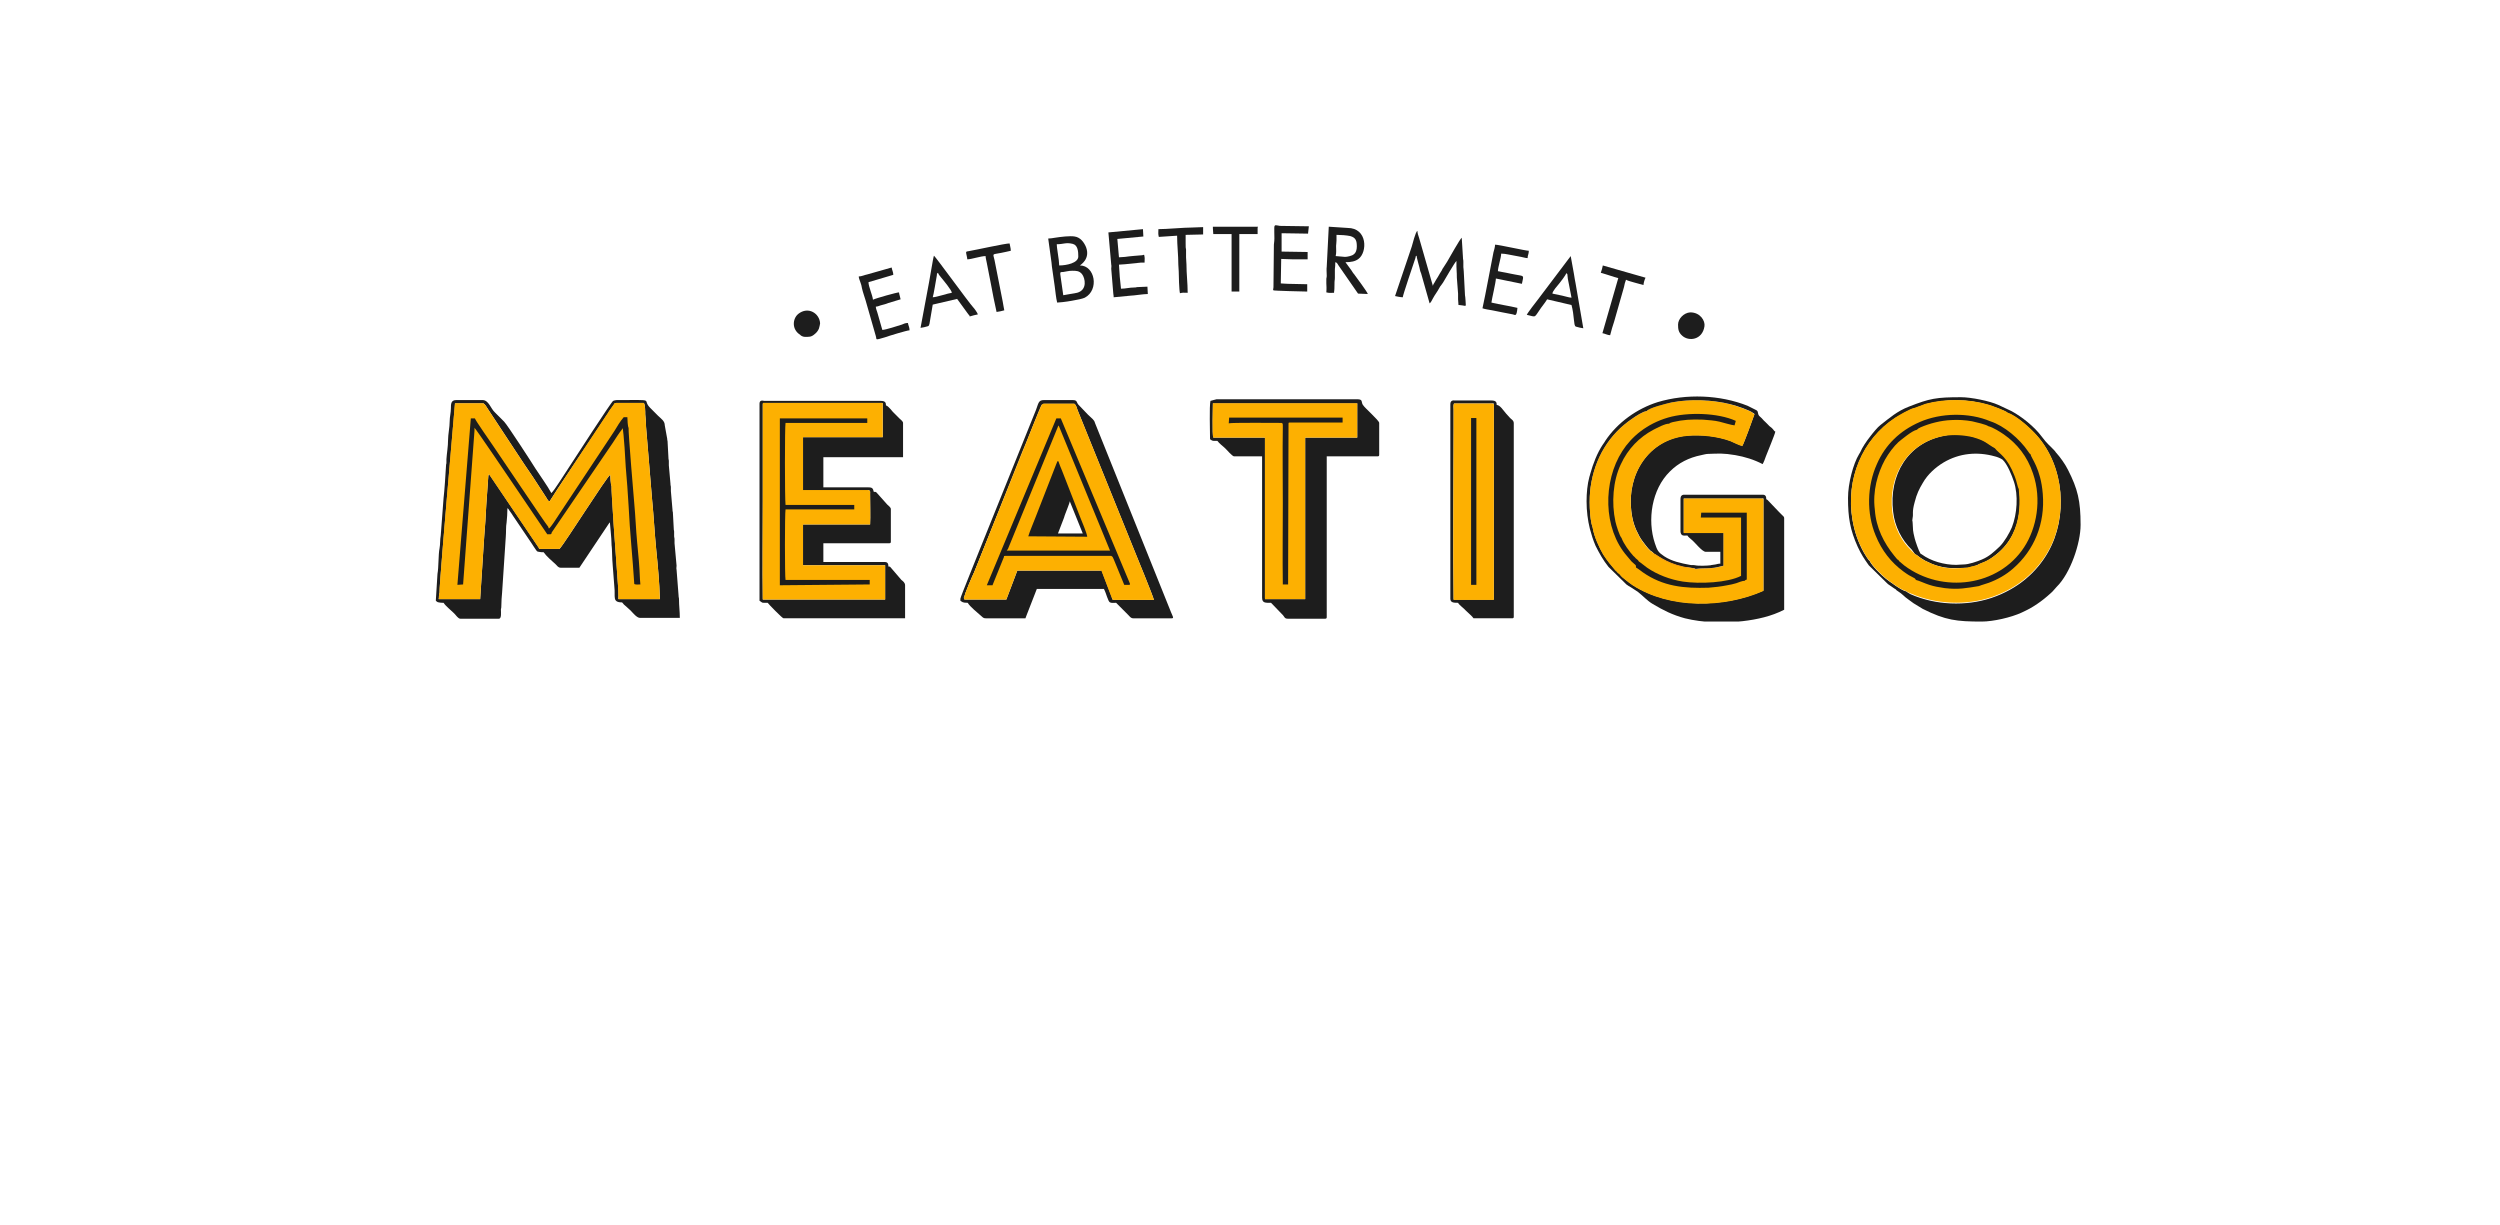 <svg width="304" height="149" viewBox="0 0 304 149" fill="none" xmlns="http://www.w3.org/2000/svg">
<g filter="url(#filter0_d_1_167)">
<path d="M263.92 101.905L252.713 109L241.506 101.905L230.309 109L219.102 101.905L207.905 109L196.718 101.905L185.521 109L174.324 101.905L163.127 109L151.93 101.905L140.733 109L129.536 101.905L118.349 109L107.152 101.905L95.955 109L84.768 101.905L73.571 109L62.384 101.905L51.187 109L40 101.905L40 0H264L263.92 101.905Z" fill="white"/>
</g>
<g clip-path="url(#clip0_1_167)">
<path fill-rule="evenodd" clip-rule="evenodd" d="M163.21 51.377L163.26 51.228V50.831L163.853 50.533L163.803 50.335C163.754 50.137 163.606 50.137 163.457 50.037C163.507 50.335 163.358 50.385 163.26 50.633C163.161 50.881 163.26 51.079 163.21 51.377Z" fill="#FDB001"/>
<path fill-rule="evenodd" clip-rule="evenodd" d="M179.576 50.881C179.823 50.781 179.922 50.682 180.169 50.583V50.385C180.07 50.137 179.922 50.087 179.625 49.988C179.724 50.037 179.576 50.037 179.823 50.137C179.774 50.484 179.625 50.484 179.576 50.881Z" fill="#FDB001"/>
<path fill-rule="evenodd" clip-rule="evenodd" d="M153.816 53.212C154.014 53.162 154.261 53.014 154.459 52.914V52.716C154.36 52.517 154.261 52.418 153.964 52.369L154.112 52.567L153.816 53.212Z" fill="#FDB001"/>
<path fill-rule="evenodd" clip-rule="evenodd" d="M212.357 62.339C212.555 62.239 212.753 62.09 212.951 62.041V61.892C212.901 61.694 212.753 61.594 212.555 61.545C212.604 61.594 212.604 61.644 212.654 61.694L212.357 62.339Z" fill="#FDB001"/>
<path fill-rule="evenodd" clip-rule="evenodd" d="M103.927 61.396C104.125 61.297 104.273 61.148 104.52 61.049L104.471 60.9C104.422 60.702 104.323 60.702 104.174 60.652C104.273 60.999 103.977 61.049 103.927 61.396Z" fill="#FDB001"/>
<path fill-rule="evenodd" clip-rule="evenodd" d="M66.251 61.644C66.3 61.694 66.251 61.743 66.449 61.793C66.548 61.843 66.696 61.843 66.795 61.843V61.148C66.597 61.297 66.548 61.446 66.449 61.694L66.251 61.644Z" fill="#FDB001"/>
<path fill-rule="evenodd" clip-rule="evenodd" d="M148.871 52.071C148.921 52.17 148.871 52.17 149.119 52.22C149.267 52.27 149.316 52.27 149.465 52.27C151.195 52.319 153.47 52.17 155.052 52.27L155.151 71.168V52.319C155.349 51.972 155.695 51.823 155.843 51.476C155.052 51.426 149.811 51.377 149.415 51.526C149.218 51.724 149.168 51.873 149.069 52.121L148.871 52.071Z" fill="#FDB001"/>
<path fill-rule="evenodd" clip-rule="evenodd" d="M202.963 51.575L203.062 51.724H203.606C203.606 52.269 203.556 52.021 205.138 51.872C206.325 51.773 208.006 51.922 209.193 52.17C209.786 52.269 210.33 52.666 210.874 52.616L210.923 51.823C210.726 51.823 209.539 51.426 209.094 51.376C208.501 51.277 207.71 51.178 207.067 51.128C205.682 51.079 204.693 51.128 203.408 51.426C203.161 51.426 203.111 51.426 202.963 51.575Z" fill="#FDB001"/>
<path fill-rule="evenodd" clip-rule="evenodd" d="M230.849 68.142C231.245 68.191 231.541 68.39 231.739 68.042L231.888 68.092C231.838 67.993 231.888 68.042 231.789 67.943C231.739 67.894 231.69 67.844 231.64 67.794L230.948 67.15C230.651 66.802 230.404 66.554 230.157 66.157C229.761 65.612 229.168 64.421 229.02 63.777C228.822 63.727 228.822 63.777 228.674 63.826L228.229 63.231C228.229 63.132 228.13 62.685 228.13 62.586C228.08 62.388 228.08 62.586 228.031 62.289C227.982 61.892 227.982 62.09 227.883 61.991C227.982 64.173 228.921 66.009 230.256 67.596C230.355 67.695 230.404 67.794 230.503 67.894C230.701 68.042 230.701 68.092 230.849 68.142Z" fill="#FDB001"/>
<path fill-rule="evenodd" clip-rule="evenodd" d="M76.832 71.763C77.079 72.011 77.672 71.912 78.019 71.912V71.168L77.326 71.217C77.079 71.416 77.03 71.763 76.832 71.763Z" fill="#FDB001"/>
<path fill-rule="evenodd" clip-rule="evenodd" d="M178.389 71.713C178.488 71.813 178.34 71.763 178.538 71.862C178.587 71.912 178.686 71.862 178.736 71.862L179.477 71.813V71.069L178.834 71.118L178.538 71.713H178.389Z" fill="#FDB001"/>
<path fill-rule="evenodd" clip-rule="evenodd" d="M155.497 71.713C155.596 71.862 155.398 71.763 155.645 71.862C155.695 71.912 155.794 71.862 155.843 71.862L156.535 71.813L156.585 71.069L155.942 71.118L155.645 71.713H155.497Z" fill="#FDB001"/>
<path fill-rule="evenodd" clip-rule="evenodd" d="M94.385 71.713C94.483 71.862 94.286 71.763 94.533 71.862C94.582 71.911 94.681 71.862 94.78 71.862H105.757L105.806 71.118H94.928C94.829 71.316 94.731 71.514 94.632 71.713H94.385Z" fill="#FDB001"/>
<path fill-rule="evenodd" clip-rule="evenodd" d="M97.104 60.205C97.153 60.255 97.054 60.354 97.45 60.404H104.817V62.884C104.965 62.785 104.916 62.735 104.916 62.289V60.404C105.114 60.057 105.46 59.908 105.608 59.56H97.598C97.499 59.759 97.302 60.057 97.252 60.205H97.104Z" fill="#FDB001"/>
<path fill-rule="evenodd" clip-rule="evenodd" d="M124.693 65.86L124.792 66.009H132.209V65.216L125.188 65.315C125.089 65.414 125.04 65.563 124.99 65.662C124.891 65.811 124.941 65.91 124.693 65.86Z" fill="#FDB001"/>
<path fill-rule="evenodd" clip-rule="evenodd" d="M119.502 71.763C119.749 72.11 120.639 71.911 120.985 71.812C120.936 71.564 120.787 71.415 120.738 71.118L119.996 71.217C119.848 71.415 119.749 71.812 119.502 71.763Z" fill="#FDB001"/>
<path fill-rule="evenodd" clip-rule="evenodd" d="M136.214 71.763C136.461 72.11 137.351 71.911 137.697 71.812C137.697 71.514 137.549 71.713 137.401 71.118L136.659 71.217L136.362 71.812L136.214 71.763Z" fill="#FDB001"/>
<path fill-rule="evenodd" clip-rule="evenodd" d="M66.053 65.563C66.152 65.662 66.053 65.612 66.152 65.662C66.3 65.761 66.745 65.811 66.993 65.711L67.289 65.612C67.19 65.364 67.042 65.315 67.091 64.868L66.993 64.918L66.597 65.017C66.548 65.116 66.498 65.166 66.449 65.265C66.35 65.414 66.35 65.414 66.3 65.563H66.053Z" fill="#FDB001"/>
<path fill-rule="evenodd" clip-rule="evenodd" d="M129.045 55.295L129.193 55.444C129.094 55.543 129.094 55.593 128.946 55.692C128.797 55.84 128.797 55.84 128.748 56.089C128.797 56.436 129.045 56.882 129.193 57.229L130.528 60.652C130.825 61.396 131.072 62.14 131.418 62.934C131.616 63.429 132.209 64.818 132.258 65.265C132.654 65.116 132.555 65.166 133 65.166C132.951 64.521 131.912 62.19 131.665 61.446C131.517 61.049 131.665 61.247 131.714 61.197L130.478 58.072C130.281 57.577 130.083 57.081 129.836 56.535C129.737 56.287 129.638 55.989 129.539 55.791C129.44 55.593 129.292 55.245 129.143 55.096L129.193 55.196C129.242 55.394 129.193 55.196 129.045 55.295Z" fill="#F3AD39"/>
<path fill-rule="evenodd" clip-rule="evenodd" d="M133.841 69.332L135.126 72.705C135.225 72.755 135.225 72.705 135.225 72.755L135.769 72.011C135.571 71.812 134.879 69.828 134.681 69.382C134.632 69.233 134.582 69.084 134.483 68.936C134.236 68.539 134.335 68.638 134.137 68.588C134.137 68.886 134.088 68.787 133.989 68.985C133.939 69.184 133.939 69.184 133.841 69.332Z" fill="#F3AD39"/>
<path fill-rule="evenodd" clip-rule="evenodd" d="M106.449 49.938V52.319H97.944C97.697 52.319 97.549 52.269 97.4 52.467C98.637 52.219 104.866 52.567 106.449 52.418C106.597 52.021 106.449 50.483 106.498 49.938C106.696 49.59 107.042 49.491 107.19 49.094H92.753C92.753 49.392 92.703 48.995 93.247 49.541C93.395 49.69 93.445 49.789 93.692 49.888H106.004C106.399 49.839 106.35 49.839 106.449 49.938Z" fill="#FDB001"/>
<path fill-rule="evenodd" clip-rule="evenodd" d="M122.073 67.745C122.37 67.695 122.518 68.191 122.716 68.39C122.864 68.439 132.604 68.439 134.038 68.39C134.384 68.39 134.434 68.34 134.681 68.489C134.632 68.142 135.027 67.943 135.077 67.596H122.172C122.023 67.645 122.172 67.497 122.073 67.745Z" fill="#FDB001"/>
<path fill-rule="evenodd" clip-rule="evenodd" d="M97.054 69.332C97.302 69.63 97.648 69.581 98.142 69.581H106.745V72.011V72.061C106.894 71.961 106.844 72.061 106.844 71.763V70.82C106.844 69.332 106.696 69.779 107.536 68.836H97.648C97.45 69.233 97.648 68.985 97.302 69.382L97.054 69.332Z" fill="#FDB001"/>
<path fill-rule="evenodd" clip-rule="evenodd" d="M204.941 64.472L204.842 60.652C205.04 60.801 205.435 61.049 205.583 61.247C205.633 61.347 205.583 61.297 205.633 61.396H213.593C213.643 61.347 213.643 61.396 213.692 61.297L213.989 60.999C214.137 60.85 214.236 60.751 214.335 60.602H204.792C204.792 61.198 204.693 64.372 204.891 64.67L204.941 64.472Z" fill="#FDB001"/>
<path fill-rule="evenodd" clip-rule="evenodd" d="M156.585 71.118C156.684 71.069 156.733 71.267 156.733 70.622V61.396C156.733 58.123 156.832 54.799 156.733 51.526L157.623 52.22H163.161V51.426C162.666 51.575 160.59 51.476 159.897 51.476C158.909 51.476 157.574 51.377 156.634 51.476L156.585 71.118Z" fill="#FDB001"/>
<path fill-rule="evenodd" clip-rule="evenodd" d="M206.177 63.48C206.226 63.579 206.177 63.579 206.325 63.678C206.424 63.728 206.473 63.728 206.622 63.728C207.265 63.678 210.38 63.629 210.825 63.777C211.022 63.579 211.319 63.232 211.517 63.033C211.171 62.934 207.166 62.984 206.721 63.033C206.721 63.133 206.671 63.232 206.572 63.331C206.523 63.381 206.523 63.43 206.473 63.48C206.424 63.529 206.424 63.529 206.375 63.579L206.177 63.48Z" fill="#FDB001"/>
<path fill-rule="evenodd" clip-rule="evenodd" d="M130.132 50.087C130.083 49.69 130.478 49.491 130.577 49.094H126.869C126.671 49.144 126.77 49.094 126.671 49.243C126.82 49.243 126.869 49.343 127.017 49.491C127.166 49.69 127.166 49.739 127.314 49.888H130.033L130.132 50.087Z" fill="#FDB001"/>
<path fill-rule="evenodd" clip-rule="evenodd" d="M77.623 50.335C77.475 49.492 77.969 49.69 78.216 49.045H74.904C74.558 49.095 74.805 49.045 74.656 49.145C74.904 49.343 74.953 49.492 75.151 49.839C75.596 49.938 76.931 49.889 77.475 49.889L77.623 50.335Z" fill="#FDB001"/>
<path fill-rule="evenodd" clip-rule="evenodd" d="M58.488 49.987C58.488 49.64 58.736 49.491 58.785 49.094H55.324C55.324 49.243 55.274 49.243 55.423 49.243C55.571 49.442 55.868 49.69 56.115 49.888C56.708 49.938 58.043 49.69 58.488 49.987Z" fill="#FDB001"/>
<path fill-rule="evenodd" clip-rule="evenodd" d="M239.205 68.985C239.156 69.034 239.156 69.034 239.007 69.084C238.711 69.183 236.634 69.183 236.288 69.183V69.629C235.942 69.58 235.744 69.481 235.447 69.53C235.546 69.629 235.349 69.58 235.645 69.629C235.744 69.679 235.794 69.629 235.892 69.679C237.129 69.877 237.672 69.828 238.958 69.778V69.233C239.452 69.233 239.601 69.034 240.046 68.985L240.145 68.885L240.293 68.687L239.205 68.985Z" fill="#FDB001"/>
<path fill-rule="evenodd" clip-rule="evenodd" d="M228.476 68.291C229.119 69.283 231.195 70.821 232.481 71.317C232.53 71.366 232.58 71.366 232.679 71.416C232.777 71.466 232.728 71.466 232.778 71.515C233.025 71.515 233.42 71.713 233.667 71.813C235.398 72.408 237.178 72.557 239.007 72.408C239.65 72.358 240.59 72.11 241.134 72.11C241.035 71.912 241.183 71.862 240.738 72.011L239.749 72.21C238.562 72.11 237.771 72.755 234.557 71.912C233.766 71.713 233.124 71.466 232.481 71.118C232.036 70.87 231.294 70.473 230.899 70.126L230.701 69.928C230.108 69.63 229.02 68.341 228.624 67.795C228.08 67.051 227.536 66.059 227.141 64.968C226.004 61.595 226.35 57.577 228.328 54.551C228.674 54.006 229.316 53.162 229.761 52.766C230.256 52.27 230.948 51.724 231.541 51.327C232.728 50.583 234.953 49.69 236.288 49.641C236.14 49.492 236.436 49.591 236.09 49.541L235.398 49.641C233.42 49.988 231.838 50.732 230.256 51.873C230.108 51.972 230.108 52.022 229.959 52.121L228.921 53.113C228.476 53.658 228.08 54.006 227.685 54.799C227.586 55.047 227.438 55.196 227.339 55.444C226.201 57.577 225.756 59.859 226.152 62.835C226.399 64.72 226.993 65.712 227.784 67.15C227.883 67.497 228.328 67.894 228.476 68.291Z" fill="#FDB001"/>
<path fill-rule="evenodd" clip-rule="evenodd" d="M238.76 49.591C239.65 49.64 241.628 50.087 242.221 50.384C243.655 50.682 245.831 52.468 246.82 53.757C246.968 53.956 247.166 54.253 247.265 54.402C247.265 54.402 247.314 54.402 247.314 54.452C247.363 54.551 247.314 54.402 247.512 54.65C247.611 54.749 247.611 54.799 247.66 54.948C248.352 56.138 248.946 57.825 249.094 59.213C249.391 61.991 248.946 64.868 247.413 67.199C246.671 68.29 246.078 68.985 245.138 69.828C244.644 70.225 243.754 70.82 243.161 71.118C242.963 71.217 242.815 71.316 242.617 71.366C241.925 71.663 242.122 71.515 242.024 71.763L242.32 71.663C243.26 71.663 245.336 70.027 246.127 69.431C246.473 69.134 246.869 68.687 247.166 68.39C248.352 67.05 249.391 64.967 249.638 62.636C250.33 57.18 247.759 53.509 244.743 51.476C244.298 51.327 243.457 50.533 241.331 49.938C239.156 49.293 238.711 49.64 237.03 49.442C237.079 49.541 237.03 49.492 237.178 49.541C237.277 49.541 237.326 49.541 237.425 49.541C237.722 49.492 238.464 49.343 238.76 49.591Z" fill="#FDB001"/>
<path fill-rule="evenodd" clip-rule="evenodd" d="M198.019 65.464C198.365 66.109 199.007 67.001 199.551 67.448C199.848 67.696 199.996 67.795 200.145 68.043C200.293 68.093 200.837 68.489 200.985 68.589C201.282 68.787 201.579 68.936 201.875 69.085C202.37 69.333 203.309 69.73 203.952 69.779L204.001 69.63C203.952 69.63 203.803 69.63 203.754 69.581C203.457 69.481 203.655 69.581 203.556 69.432C202.815 69.432 201.232 68.44 200.54 67.894C200.342 67.745 200.342 67.745 200.194 67.547C199.897 67.448 199.057 66.307 198.81 65.96C198.365 65.315 198.068 64.72 197.821 63.877C196.832 60.603 197.475 57.031 199.7 54.551C200.342 53.807 202.122 52.518 203.457 52.319C203.408 52.071 203.507 52.22 203.358 52.121C201.331 52.815 200.244 53.311 198.859 54.898C198.365 55.494 197.92 56.188 197.623 56.883C196.733 58.867 196.535 62.488 197.524 64.521C197.722 64.819 197.969 65.216 198.019 65.464Z" fill="#FDB001"/>
<path fill-rule="evenodd" clip-rule="evenodd" d="M239.106 52.12C239.551 52.12 240.59 52.418 240.985 52.616C241.529 52.815 241.974 53.063 242.518 53.41C243.161 53.708 244.001 54.6 244.397 55.096C244.743 55.543 245.534 56.783 245.633 57.328C245.831 57.527 245.88 57.824 245.979 58.221C246.869 61.693 246.028 65.215 243.507 67.596C242.864 68.191 242.567 68.39 241.826 68.836C241.727 68.886 241.579 68.985 241.48 69.034C240.787 69.382 240.886 69.134 240.689 69.53L240.936 69.481C241.529 69.382 242.716 68.638 243.161 68.34C246.918 65.612 247.808 60.354 245.583 56.287C244.891 55.047 243.556 53.658 242.221 53.013C242.024 52.964 241.134 52.517 240.491 52.319C239.897 52.12 239.255 51.971 238.562 51.971C238.859 52.071 239.106 51.971 239.106 52.12Z" fill="#FDB001"/>
<path fill-rule="evenodd" clip-rule="evenodd" d="M229.119 63.777C229.267 64.422 229.91 65.612 230.256 66.158C230.503 66.555 230.75 66.802 231.047 67.15L231.739 67.795C231.789 67.844 231.838 67.844 231.887 67.943C231.937 68.043 231.887 67.993 231.986 68.092C232.234 68.241 232.53 68.489 232.777 68.638C233.074 68.836 233.321 68.935 233.618 69.084C234.014 69.283 235.151 69.779 235.645 69.779C235.942 69.779 235.843 69.878 235.942 69.729C235.843 69.729 235.793 69.729 235.695 69.679C235.398 69.58 235.546 69.63 235.497 69.58C234.557 69.531 233.272 68.687 232.481 68.142C232.283 67.993 232.234 67.943 232.135 67.795C231.393 67.447 230.206 65.414 229.811 64.372C228.723 61.297 229.168 57.973 231.096 55.344C232.431 53.559 233.964 53.063 234.261 52.815C234.36 52.567 234.36 52.765 234.261 52.617H234.211H234.162H234.112L233.816 52.716C233.717 52.765 233.569 52.815 233.47 52.864C232.728 53.212 231.541 54.055 230.997 54.7C230.701 55.047 230.305 55.543 230.058 55.94C229.91 56.188 229.811 56.436 229.712 56.585C229.316 57.229 228.772 58.767 228.772 59.858C228.772 60.156 228.674 60.503 228.674 60.9C228.674 61.892 228.97 62.884 229.119 63.777Z" fill="#FDB001"/>
<path fill-rule="evenodd" clip-rule="evenodd" d="M57.747 50.881C57.846 51.178 59.626 53.708 59.922 54.154C60.318 54.7 66.449 63.876 66.647 63.975C66.894 64.124 66.696 64.025 66.795 63.975L66.844 62.686C66.597 62.686 66.399 62.239 66.201 61.991C66.004 61.743 65.855 61.495 65.658 61.198L60.268 53.212C60.021 52.914 59.873 52.716 59.724 52.418C59.378 51.873 58.34 50.236 57.994 50.037L58.043 50.335C57.994 50.385 58.043 50.335 57.944 50.434C57.944 50.434 57.944 50.484 57.895 50.484L57.846 50.583C57.796 50.633 57.747 50.682 57.747 50.881Z" fill="#FDB001"/>
<path fill-rule="evenodd" clip-rule="evenodd" d="M200.244 49.938C200.59 49.938 200.787 49.839 200.936 49.789L201.529 49.59C201.974 49.442 202.419 49.392 203.012 49.442V49.739C203.655 49.69 204.1 49.541 204.743 49.491C204.891 49.64 204.792 49.442 204.792 49.69H207.215L205.386 49.64C205.633 49.392 205.633 49.442 206.325 49.442C207.907 49.442 210.824 49.839 212.209 50.632V50.831C212.357 50.583 212.308 50.583 212.604 50.483C212.802 50.384 213 50.334 213.148 50.235C212.802 49.938 211.022 49.343 210.33 49.144C208.105 48.599 205.386 48.499 203.161 48.946C202.567 49.045 200.54 49.59 200.244 49.938Z" fill="#FDB001"/>
<path fill-rule="evenodd" clip-rule="evenodd" d="M59.477 57.676L65.509 66.604C65.707 66.604 65.658 66.555 65.806 66.306C65.905 66.108 65.954 66.058 66.004 65.86L65.954 65.761C65.806 65.711 65.608 65.364 65.509 65.215L62.839 61.247C62.691 60.999 62.592 60.85 62.444 60.652L60.169 57.229C59.922 56.882 60.12 56.981 59.675 56.783L59.823 56.932C59.724 57.279 59.527 57.378 59.477 57.676Z" fill="#FDB001"/>
<path fill-rule="evenodd" clip-rule="evenodd" d="M239.749 72.209V71.713C239.947 71.564 239.996 71.564 240.194 71.564L240.54 71.316C240.689 71.316 240.639 71.366 240.639 71.168C239.106 71.366 238.167 71.614 236.486 71.416C235.843 71.366 235.25 71.217 234.607 71.019C234.162 70.87 233.272 70.473 232.975 70.424L232.481 70.324L232.234 70.82C232.085 70.721 231.986 70.672 231.789 70.572C231.591 70.473 231.541 70.424 231.393 70.324C231.146 70.176 230.849 69.928 230.602 69.828L230.8 70.027C231.195 70.324 231.937 70.771 232.382 71.019C233.074 71.366 233.668 71.614 234.459 71.812C237.722 72.755 238.513 72.16 239.749 72.209Z" fill="#FDB001"/>
<path fill-rule="evenodd" clip-rule="evenodd" d="M233.074 52.27C233.272 52.27 233.47 52.17 233.667 52.121L234.211 51.922C234.31 51.873 234.36 51.873 234.459 51.873C234.706 51.823 234.755 51.674 235.398 51.674V52.071C235.892 52.022 236.387 51.922 236.881 51.873H238.414C238.661 51.922 238.513 51.922 238.661 52.071C238.414 52.071 237.129 52.022 237.03 52.121C237.821 52.121 238.315 52.121 239.106 52.17C239.106 52.022 238.859 52.071 238.661 52.022C239.354 52.022 239.996 52.17 240.59 52.369C241.183 52.567 242.073 53.014 242.32 53.063C242.122 52.766 242.122 52.914 241.776 52.666L241.826 52.369C241.776 52.319 241.776 52.369 241.776 52.27L241.875 52.071C241.628 52.022 241.875 52.121 241.776 51.922C241.529 51.724 240.243 51.426 239.798 51.327C238.958 51.178 238.167 51.129 237.277 51.178C235.991 51.228 234.656 51.575 233.519 52.071C233.42 52.121 233.371 52.121 233.321 52.17L233.074 52.27Z" fill="#FDB001"/>
<path fill-rule="evenodd" clip-rule="evenodd" d="M193.667 64.075C193.816 65.116 194.508 66.604 194.953 67.348C195.447 68.191 195.794 68.638 196.436 69.283C196.535 69.382 196.585 69.481 196.733 69.58L196.98 69.779L197.376 69.927C197.376 69.927 197.376 69.927 197.425 69.977L197.623 70.175C197.771 70.076 197.92 69.977 198.068 69.878L198.266 69.927C198.167 69.729 197.425 69.134 197.129 68.787C196.733 68.39 196.436 68.043 196.09 67.547C195.843 67.15 194.607 65.067 194.656 64.57C194.459 64.471 194.607 64.57 194.459 64.372C194.409 64.323 194.459 64.323 194.409 64.223C194.261 64.273 194.261 64.273 194.112 64.273L194.063 64.025C193.915 64.075 194.014 63.975 193.964 64.124C193.766 64.075 193.766 64.124 193.667 64.075Z" fill="#FDB001"/>
<path fill-rule="evenodd" clip-rule="evenodd" d="M242.617 54.452C243.21 55.196 244.1 55.444 245.04 57.874C245.287 58.469 245.386 59.214 245.534 59.412C245.583 58.916 245.534 58.37 245.534 57.825C245.633 57.775 245.682 57.775 245.781 57.725L245.682 57.329C245.583 56.783 244.792 55.543 244.446 55.097C244.051 54.601 243.21 53.708 242.567 53.41C242.666 53.609 242.567 53.46 242.666 53.559L242.963 53.807C242.913 53.956 242.963 53.857 242.864 53.956C242.716 54.154 242.666 54.105 242.617 54.452Z" fill="#FDB001"/>
<path fill-rule="evenodd" clip-rule="evenodd" d="M103.927 61.396C103.976 61.694 103.927 61.842 103.878 61.991L103.779 62.041C103.581 62.09 103.878 62.041 103.68 62.041H95.571C95.571 62.983 95.472 70.175 95.621 70.473C95.67 70.374 95.621 70.473 95.719 70.374L96.412 69.679C96.263 69.531 96.313 69.63 96.313 69.332V62.834C97.005 62.934 100.565 62.884 101.554 62.884C102.295 62.884 103.482 63.033 104.125 62.735C104.768 62.487 104.817 61.446 104.669 61.098C104.619 60.9 104.57 60.95 104.52 60.9L104.57 61.049C104.273 61.148 104.125 61.297 103.927 61.396Z" fill="#F3B03F"/>
<path fill-rule="evenodd" clip-rule="evenodd" d="M209.588 64.769V68.787C209.045 68.985 208.6 69.035 208.006 69.084C207.462 69.134 206.671 69.084 206.177 69.184C205.831 69.283 205.534 69.184 205.188 69.184C204.693 69.134 204.743 69.233 204.743 69.68C204.298 69.68 204.001 69.58 203.556 69.481C203.655 69.63 203.457 69.531 203.754 69.63C203.803 69.63 203.952 69.68 204.001 69.68L203.952 69.828L204.595 69.977C206.127 70.176 207.759 70.176 209.292 69.878C209.341 69.878 209.391 69.878 209.44 69.828C209.588 69.779 209.49 69.779 209.588 69.729L209.143 69.828C209.292 69.58 209.193 69.68 209.539 69.58C209.885 69.481 210.182 69.332 210.231 68.886C210.33 68.489 210.231 65.761 210.281 65.116C210.281 64.471 210.33 63.975 209.638 63.926L209.885 64.025C209.885 64.273 209.737 64.521 209.588 64.769Z" fill="#F3B03F"/>
<path fill-rule="evenodd" clip-rule="evenodd" d="M200.243 49.938C199.848 49.987 198.859 50.632 198.513 50.831C195.695 52.716 193.915 55.642 193.42 59.164C193.222 60.453 193.272 63.033 193.667 64.074C193.766 64.074 193.766 64.074 193.915 64.124C193.964 63.975 193.915 64.074 194.014 64.025L194.063 64.273C194.211 64.273 194.261 64.223 194.36 64.223C194.409 64.322 194.409 64.322 194.409 64.372C194.508 64.57 194.36 64.422 194.607 64.57C193.618 61.446 193.964 57.825 195.497 55.096C195.892 54.402 196.782 53.212 197.326 52.716C198.859 51.327 199.007 51.376 200.787 50.483C200.837 50.483 200.886 50.434 200.985 50.384C201.084 50.335 201.133 50.335 201.282 50.285C201.381 50.236 201.677 50.136 201.776 50.037C202.271 50.037 201.826 49.987 202.023 50.236C202.617 49.987 204.051 49.69 204.743 49.69C204.743 49.442 204.842 49.64 204.693 49.492C204.051 49.492 203.606 49.64 202.963 49.739V49.442C202.32 49.442 201.925 49.442 201.48 49.591L200.886 49.789C200.738 49.839 200.59 49.938 200.243 49.938Z" fill="#F7B849"/>
<path fill-rule="evenodd" clip-rule="evenodd" d="M233.074 52.269C232.58 52.319 231.146 53.509 230.849 53.807C230.305 54.352 229.663 55.146 229.218 55.94C228.328 57.577 227.685 59.759 227.981 62.041C228.08 62.14 228.08 61.991 228.13 62.338C228.179 62.636 228.179 62.438 228.229 62.636C228.278 62.735 228.328 63.181 228.328 63.281L228.773 63.876C228.921 63.777 228.921 63.727 229.119 63.826C229.02 62.934 228.674 61.941 228.674 60.999C228.674 60.602 228.773 60.255 228.773 59.957C228.773 58.866 229.316 57.328 229.712 56.684C229.811 56.485 229.91 56.237 230.058 56.039C230.256 55.642 230.701 55.196 230.998 54.799C231.492 54.154 232.728 53.36 233.47 52.964C233.569 52.914 233.717 52.864 233.816 52.815L234.112 52.716H234.162H234.211H234.261C234.36 52.864 234.36 52.666 234.261 52.914C235.151 52.666 236.041 52.269 237.079 52.269C237.227 52.17 238.464 52.22 238.711 52.22C238.562 52.071 238.711 52.12 238.464 52.021H236.931C236.436 52.071 235.942 52.17 235.447 52.22V51.823C234.805 51.823 234.706 51.972 234.508 52.021C234.36 52.071 234.36 52.021 234.261 52.071L233.717 52.269C233.47 52.17 233.272 52.269 233.074 52.269Z" fill="#F7B849"/>
<path fill-rule="evenodd" clip-rule="evenodd" d="M128.995 50.83L137.4 70.919C137.499 70.969 137.45 70.82 137.45 71.118L138.192 71.068C138.192 70.77 138.142 70.621 138.043 70.374C136.807 67.298 135.225 63.528 133.939 60.552L130.132 51.426C129.934 51.029 129.836 50.384 129.489 50.136V50.285C129.292 50.434 129.391 50.384 129.242 50.533C129.143 50.731 129.094 50.682 128.995 50.83Z" fill="#F5AC36"/>
<path fill-rule="evenodd" clip-rule="evenodd" d="M147.586 53.212C147.734 52.964 148.08 52.766 148.278 52.517C148.377 52.418 148.327 52.468 148.377 52.369C148.229 51.873 148.278 50.434 148.328 49.839C149.316 49.938 162.815 49.889 164.248 49.889V52.369C164.347 52.27 164.298 52.517 164.298 52.22V49.889C164.496 49.591 164.842 49.393 164.99 49.045H147.536C147.487 49.343 147.388 52.914 147.586 53.212Z" fill="#F5AC36"/>
<path fill-rule="evenodd" clip-rule="evenodd" d="M178.735 71.911C178.686 71.911 178.587 71.911 178.538 71.911C178.34 71.812 178.488 71.862 178.389 71.762C177.845 71.614 177.994 69.828 177.994 69.183V51.277C177.994 50.185 178.488 49.888 179.625 50.037C179.972 50.086 180.07 50.186 180.169 50.434C180.466 50.582 180.318 51.376 180.318 51.723C180.318 54.154 180.367 70.82 180.268 71.266C180.12 71.762 179.823 71.762 179.576 72.109L180.713 72.06V49.938C179.922 49.938 178.192 50.037 177.549 49.888V72.01C177.747 72.01 177.994 72.01 178.192 72.01C178.29 72.01 178.439 72.01 178.488 72.01C178.735 71.961 178.637 72.01 178.735 71.911Z" fill="#FBCA66"/>
<path fill-rule="evenodd" clip-rule="evenodd" d="M209.638 69.729C209.934 69.778 210.478 69.58 210.775 69.481L210.824 63.826C210.627 63.826 210.429 63.826 210.231 63.826C210.182 63.826 209.984 63.826 209.934 63.826C209.638 63.876 209.836 63.826 209.737 63.925C210.429 63.975 210.379 64.471 210.379 65.116C210.379 65.81 210.429 68.489 210.33 68.885C210.231 69.332 209.984 69.481 209.638 69.58C209.292 69.679 209.391 69.58 209.242 69.828L209.638 69.729Z" fill="#FBCA66"/>
<path fill-rule="evenodd" clip-rule="evenodd" d="M206.622 63.727C206.473 63.727 206.424 63.727 206.325 63.678C206.177 63.579 206.226 63.529 206.177 63.479C205.93 63.281 205.88 62.735 205.93 62.289C206.028 61.743 206.276 61.694 206.572 61.545C206.424 61.495 206.325 61.545 206.177 61.545C205.93 61.545 205.732 61.594 205.633 61.446C205.485 61.446 205.583 61.396 205.534 61.545V63.876L206.473 63.827C206.622 63.777 206.572 63.777 206.622 63.727Z" fill="#FBCA66"/>
<path fill-rule="evenodd" clip-rule="evenodd" d="M94.731 71.912C94.681 71.912 94.582 71.912 94.483 71.912C94.236 71.813 94.434 71.912 94.335 71.763C93.841 71.614 93.939 70.672 93.939 70.126V55.246C93.939 53.857 93.89 52.418 93.939 51.029C93.989 49.641 95.225 49.988 97.104 49.988C97.994 49.988 105.311 50.037 105.509 49.988C106.004 50.087 106.201 50.335 106.201 50.93C106.152 52.418 105.509 52.319 104.422 52.319C102.938 52.319 97.054 52.369 96.263 52.27V60.553C96.906 60.404 102.048 60.454 103.532 60.454C103.581 60.454 103.729 60.454 103.779 60.454C104.125 60.553 103.878 60.454 103.977 60.603L104.174 60.652C104.323 60.702 104.422 60.702 104.471 60.9C104.52 60.95 104.57 60.851 104.619 61.099C104.718 61.446 104.669 62.487 104.075 62.736C103.433 62.983 102.295 62.884 101.504 62.884C100.515 62.884 96.956 62.934 96.263 62.835V69.332C96.263 69.63 96.214 69.581 96.362 69.68C97.846 69.779 99.675 69.68 101.208 69.68C102.543 69.68 104.718 69.581 105.954 69.729C106.152 69.779 106.3 69.829 106.35 70.076C106.597 70.176 106.646 71.267 106.201 71.664C105.954 71.912 106.004 71.763 105.806 72.061L106.745 72.011V69.581H98.142C97.648 69.581 97.302 69.68 97.054 69.332C96.659 68.985 96.758 68.489 96.758 67.844V64.124C96.758 63.48 96.857 63.083 97.45 62.983C98.241 62.835 103.284 63.083 104.817 62.934V60.454H97.45C97.054 60.404 97.153 60.305 97.104 60.255C96.609 60.057 96.758 59.015 96.758 58.47V54.055C96.758 53.361 96.708 52.567 97.4 52.517C97.549 52.319 97.697 52.369 97.944 52.369H106.449V49.988C105.46 49.988 94.187 50.087 93.544 49.938V72.061C93.742 72.061 93.989 72.061 94.187 72.061C94.533 72.011 94.582 72.061 94.731 71.912Z" fill="#FAC661"/>
<path fill-rule="evenodd" clip-rule="evenodd" d="M148.328 52.418C149.218 52.319 150.305 52.418 151.195 52.418C151.937 52.418 153.321 52.368 153.964 52.468C154.261 52.517 154.36 52.567 154.459 52.815C154.607 52.914 154.508 52.666 154.607 52.964C154.755 53.311 154.656 71.862 154.656 72.06C154.953 72.11 155.695 72.16 155.893 72.011C155.843 72.011 155.744 72.011 155.695 72.011C155.448 71.912 155.645 72.011 155.546 71.862C155.299 71.812 155.2 71.564 155.2 71.267L155.101 52.368C153.519 52.269 151.245 52.418 149.514 52.368C149.366 52.368 149.316 52.368 149.168 52.319C148.921 52.269 148.97 52.22 148.921 52.17C148.476 52.021 148.377 50.98 148.674 50.484C148.97 49.988 149.712 50.087 150.454 50.087C152.58 50.087 162.221 49.988 163.507 50.186C163.655 50.285 163.754 50.285 163.853 50.484C164.001 50.583 163.952 50.484 164.051 50.732C164.1 50.93 164.051 50.93 164.051 51.128C164.001 51.724 163.952 52.22 163.21 52.418C163.21 52.418 163.161 52.418 163.161 52.468C163.111 52.567 160.491 52.517 160.342 52.517C159.601 52.517 158.019 52.567 157.425 52.468C157.376 58.37 157.425 64.422 157.425 70.374C157.425 72.209 157.079 71.664 156.634 72.259L157.821 72.209L157.92 53.311C157.87 52.319 159.799 52.617 160.639 52.617C161.826 52.617 163.012 52.617 164.15 52.617V50.136C162.765 50.136 149.218 50.236 148.229 50.087C148.229 50.434 148.179 51.922 148.328 52.418Z" fill="#FAC661"/>
<path fill-rule="evenodd" clip-rule="evenodd" d="M194.656 64.57C194.558 65.066 195.794 67.149 196.09 67.546C196.436 68.042 196.733 68.389 197.129 68.786C197.425 69.084 198.117 69.729 198.266 69.927C198.513 70.076 198.711 70.225 198.958 70.423C200.886 71.614 202.914 72.358 205.237 72.457C208.451 72.606 210.676 72.358 213.593 71.266V61.445H205.633C205.732 61.594 205.93 61.544 206.177 61.544C206.325 61.544 206.473 61.544 206.572 61.544C207.462 61.445 208.698 61.544 209.638 61.544C210.577 61.544 211.714 61.495 212.604 61.594C212.802 61.644 212.951 61.743 213 61.941C213.247 62.04 213.198 62.636 213.198 63.032V69.332C213.198 70.324 213.346 70.87 212.654 71.266C212.011 71.663 209.588 72.209 208.698 72.308C207.66 72.407 205.336 72.556 204.248 72.308L203.952 72.159C203.26 72.159 201.282 71.465 200.689 71.167C199.848 70.721 199.403 70.473 198.661 69.927C198.365 69.729 198.216 69.629 198.068 69.382C197.87 69.332 197.326 68.687 197.129 68.489C196.239 67.397 195.546 66.207 195.151 64.818C193.668 59.858 195.2 54.303 199.551 51.525C200.046 51.227 201.48 50.434 202.073 50.334C201.925 50.136 202.37 50.136 201.826 50.136C201.727 50.235 201.43 50.285 201.331 50.384C201.183 50.434 201.134 50.434 201.035 50.483C200.936 50.533 200.886 50.582 200.837 50.582C199.057 51.475 198.909 51.426 197.376 52.815C196.782 53.36 195.942 54.501 195.546 55.195C194.014 57.824 193.668 61.445 194.656 64.57Z" fill="#FAC661"/>
<path fill-rule="evenodd" clip-rule="evenodd" d="M169.638 36C169.836 36.05 170.33 36.149 170.577 36.149C170.577 35.901 171.863 32.131 172.11 31.387C172.209 31.089 172.061 31.238 172.258 31.089C172.258 31.337 172.555 32.28 172.604 32.528C172.654 32.776 172.703 33.024 172.802 33.222L173.841 36.893C173.989 36.794 174.137 36.496 174.236 36.298C174.384 36.05 174.483 35.851 174.632 35.653C174.78 35.454 174.879 35.256 175.027 35.008C175.077 34.909 175.126 34.81 175.225 34.71C175.324 34.562 175.373 34.512 175.472 34.363C175.621 34.115 176.906 31.883 177.104 31.734C177.104 31.982 177.104 32.181 177.104 32.429C177.104 32.875 177.153 32.974 177.153 33.768L177.302 35.702C177.302 35.95 177.302 36.149 177.302 36.397C177.302 36.694 177.351 36.744 177.351 37.091C177.648 37.091 177.648 37.141 177.845 37.141C178.093 37.19 178.241 37.24 178.241 37.091C178.241 37.091 178.192 36.05 178.142 35.901L177.994 33.024C177.994 32.726 177.944 32.677 177.944 32.478C177.944 32.28 177.944 32.032 177.944 31.834C177.944 31.536 177.895 31.585 177.895 31.288L177.747 28.907C177.499 29.105 176.263 31.337 175.967 31.834C175.818 32.081 175.67 32.28 175.522 32.528C175.423 32.677 175.373 32.726 175.324 32.875C175.225 33.024 175.176 33.123 175.077 33.272C174.928 33.569 174.78 33.768 174.632 34.016C174.533 34.165 174.533 34.214 174.434 34.363C174.335 34.512 174.286 34.562 174.236 34.76L172.555 28.907C172.456 28.659 172.357 28.312 172.357 28.064C172.11 28.212 171.764 29.701 171.665 29.998L169.638 36Z" fill="#1D1D1D"/>
<path fill-rule="evenodd" clip-rule="evenodd" d="M127.462 29.006L127.858 31.883C127.858 32.031 127.907 32.18 127.907 32.379L128.253 34.809C128.352 35.503 128.402 36.198 128.55 36.793C129.094 36.793 131.418 36.446 131.912 36.198C133.692 35.255 133.148 32.279 131.319 32.279C131.418 32.18 132.604 31.486 132.061 30.047C131.813 29.452 131.368 28.857 130.676 28.758C130.083 28.658 128.946 28.807 128.303 28.906C128.056 28.956 127.66 29.006 127.462 29.006ZM128.501 29.7C129.341 29.7 129.588 29.452 130.429 29.65C131.072 29.799 131.121 30.593 131.121 31.188C131.121 31.982 129.687 32.279 128.797 32.279C128.797 31.982 128.748 31.883 128.748 31.634C128.698 31.139 128.501 30.097 128.501 29.7ZM130.379 32.924C130.874 32.924 131.22 32.924 131.566 33.321C131.962 33.817 132.258 35.255 130.973 35.603L129.292 35.9L128.995 33.817C128.847 32.924 128.946 33.123 129.292 33.073C129.687 33.023 129.934 32.924 130.379 32.924Z" fill="#1D1D1D"/>
<path fill-rule="evenodd" clip-rule="evenodd" d="M161.282 35.553C161.727 35.653 161.677 35.603 162.221 35.603C162.221 35.305 162.271 35.454 162.271 34.71C162.271 33.916 162.32 34.164 162.32 33.768C162.32 33.47 162.32 33.123 162.32 32.825C162.32 32.478 162.37 32.627 162.37 31.883C162.617 31.932 162.617 32.081 162.765 32.279L165.138 35.702C165.633 35.702 165.831 35.752 166.325 35.752C166.276 35.504 164.891 33.668 164.644 33.321C164.496 33.172 164.446 33.024 164.298 32.825L163.606 31.883C164.298 31.883 164.792 31.784 165.188 31.486C166.276 30.692 166.325 27.716 163.853 27.716L161.578 27.567L161.331 32.428C161.282 32.726 161.331 33.172 161.331 33.52C161.331 33.817 161.282 33.718 161.282 33.966C161.282 34.115 161.282 34.313 161.282 34.462C161.331 35.206 161.282 35.305 161.282 35.553ZM163.556 31.238L162.419 31.139C162.518 30.692 162.468 30.395 162.468 29.899C162.468 29.651 162.518 29.601 162.518 29.254C162.518 29.006 162.518 28.807 162.518 28.559C163.012 28.559 163.754 28.609 164.199 28.708C164.891 28.907 164.99 29.303 164.99 29.998C164.99 30.345 164.891 30.742 164.595 30.94C164.446 31.089 163.853 31.238 163.556 31.238Z" fill="#1D1D1D"/>
<path fill-rule="evenodd" clip-rule="evenodd" d="M104.421 33.619C104.421 33.817 104.57 34.164 104.619 34.313C104.718 34.561 104.768 34.76 104.817 35.057C104.916 35.504 105.114 36.049 105.262 36.545L106.498 40.861C106.646 41.307 106.3 41.406 107.635 41.01C108.031 40.861 110.305 40.166 110.602 40.166C110.602 39.769 110.454 39.621 110.404 39.273C110.107 39.273 109.86 39.373 109.662 39.472C109.168 39.621 107.685 40.117 107.289 40.117L106.696 38.033C106.646 37.835 106.498 37.537 106.498 37.289C106.745 37.289 106.993 37.141 107.24 37.091C107.487 37.041 107.784 36.942 108.031 36.843L109.514 36.397C109.465 36.099 109.366 35.901 109.316 35.553C109.069 35.553 106.548 36.248 106.152 36.446C106.103 35.901 105.608 34.859 105.608 34.313L108.624 33.42C108.624 33.073 108.476 32.875 108.426 32.528L105.46 33.371C105.163 33.42 104.768 33.619 104.421 33.619Z" fill="#1D1D1D"/>
<path fill-rule="evenodd" clip-rule="evenodd" d="M134.78 28.262L135.126 32.181C135.176 32.379 135.126 32.478 135.126 32.677L135.373 35.653C135.373 35.851 135.423 35.851 135.423 36.149L137.499 35.95C137.845 35.95 139.032 35.752 139.576 35.752L139.527 34.859L138.34 34.909C138.142 34.909 138.241 34.958 137.944 34.958C137.351 34.958 136.857 35.107 136.313 35.107L136.164 33.669C136.164 33.321 136.115 33.222 136.115 32.925C136.115 32.577 136.066 32.528 136.066 32.181C136.412 32.181 136.461 32.131 136.807 32.131L138.735 31.933C138.884 31.933 139.032 31.933 139.18 31.933C139.18 31.387 139.23 31.437 139.131 30.99C138.884 30.99 139.032 31.04 138.834 31.04C138.29 31.089 137.45 31.139 136.807 31.238L136.066 31.288L135.868 29.056L139.032 28.758C139.032 28.361 138.983 28.212 138.983 27.865L134.78 28.262Z" fill="#1D1D1D"/>
<path fill-rule="evenodd" clip-rule="evenodd" d="M180.268 37.488C180.516 37.587 181.158 37.686 181.455 37.736C181.851 37.835 182.296 37.885 182.691 37.984C183.087 38.083 183.581 38.133 183.977 38.232C184.224 38.282 184.422 38.579 184.52 37.438C183.482 37.19 182.394 37.041 181.356 36.793C181.406 36.347 181.9 34.313 181.9 33.867L185.064 34.512C185.312 33.371 185.361 33.619 184.174 33.371C183.828 33.321 183.482 33.222 183.185 33.172C182.839 33.123 182.444 33.024 182.147 32.974C182.147 32.478 182.543 31.337 182.543 30.841C182.889 30.841 183.087 30.891 183.383 30.94L184.965 31.238C185.262 31.288 185.509 31.387 185.757 31.387C185.757 31.04 185.905 30.891 185.905 30.494C185.509 30.494 182.246 29.75 181.801 29.75C181.801 30.048 181.653 30.494 181.603 30.692C181.158 32.925 180.713 35.454 180.268 37.488Z" fill="#1D1D1D"/>
<path fill-rule="evenodd" clip-rule="evenodd" d="M111.937 39.868C112.036 39.868 112.728 39.72 112.827 39.67C112.975 39.62 112.975 39.521 113.025 39.372L113.42 37.041L116.387 36.347L117.722 38.182C117.821 38.331 117.87 38.281 117.92 38.48C118.266 38.38 118.612 38.281 118.909 38.231C118.859 38.033 118.464 37.487 118.315 37.339C117.771 36.743 113.816 31.287 113.569 31.089C113.47 31.287 113.074 33.867 112.975 34.313L111.937 39.868ZM113.42 36.148C113.519 35.9 113.816 34.065 113.915 33.519C113.964 33.222 113.865 33.321 114.063 33.172C114.112 33.37 114.31 33.569 114.459 33.767C114.706 34.065 115.744 35.305 115.744 35.603C115.299 35.652 113.865 36.148 113.42 36.148Z" fill="#1D1D1D"/>
<path fill-rule="evenodd" clip-rule="evenodd" d="M158.958 35.454V34.562L156.585 34.512C156.189 34.512 156.041 34.462 155.744 34.462L155.794 31.486C156.338 31.486 156.684 31.536 157.227 31.536H159.007V30.643C157.87 30.643 156.98 30.593 155.843 30.593V28.361C156.98 28.361 157.92 28.411 159.057 28.411L159.156 27.518L155.645 27.468C155.2 27.419 154.953 27.221 154.953 27.716C154.953 27.865 154.953 28.064 154.953 28.212C154.953 29.056 155.003 28.956 154.904 29.75L154.854 34.909C154.854 35.107 154.755 35.256 154.854 35.306C154.805 35.355 158.612 35.454 158.958 35.454Z" fill="#1D1D1D"/>
<path fill-rule="evenodd" clip-rule="evenodd" d="M185.658 38.282C186.894 38.579 186.498 38.678 187.388 37.438C187.635 37.091 187.932 36.744 188.13 36.397L191.096 37.091C191.245 37.637 191.344 38.331 191.393 38.926C191.443 39.274 191.443 39.67 191.64 39.72C191.739 39.77 192.431 39.918 192.53 39.918L191.591 34.462C191.541 34.115 191.443 33.768 191.393 33.321L190.998 31.139L186.993 36.446C186.795 36.694 185.756 38.034 185.658 38.282ZM190.454 33.222C190.651 33.371 190.553 33.173 190.651 33.917C190.701 34.115 190.75 34.413 190.8 34.661L191.096 36.198C190.8 36.198 190.256 36 189.959 35.95L188.773 35.702C188.773 35.405 189.415 34.71 189.613 34.462C189.761 34.264 190.404 33.47 190.454 33.222Z" fill="#1D1D1D"/>
<path fill-rule="evenodd" clip-rule="evenodd" d="M140.862 27.865C140.862 28.411 140.812 28.361 140.911 28.808L143.136 28.659C143.136 29.849 143.284 30.99 143.284 32.181C143.284 32.578 143.334 32.627 143.334 33.024C143.334 33.47 143.383 35.306 143.482 35.653C143.927 35.554 143.878 35.603 144.421 35.603C144.421 34.413 144.273 33.322 144.273 32.131C144.273 31.734 144.224 31.685 144.224 31.288C144.224 30.99 144.224 30.643 144.224 30.346C144.174 29.998 144.174 30.246 144.174 29.502C144.174 29.205 144.174 28.858 144.174 28.56L146.3 28.51V27.617L144.965 27.667C143.927 27.667 141.9 27.865 140.862 27.865Z" fill="#1D1D1D"/>
<path fill-rule="evenodd" clip-rule="evenodd" d="M117.623 31.536C118.117 31.536 119.255 31.139 119.848 31.139C119.848 31.387 119.947 31.685 119.996 31.982L120.491 34.512C120.688 35.603 120.936 36.843 121.183 37.934C121.48 37.885 121.826 37.835 122.122 37.736C122.073 37.438 121.974 36.992 121.925 36.645L120.936 31.635C120.738 30.742 120.59 30.99 121.776 30.742C122.122 30.693 122.617 30.544 122.913 30.494C122.913 30.147 122.815 29.948 122.765 29.601C122.221 29.601 118.661 30.395 117.771 30.544C117.573 30.593 117.524 30.544 117.475 30.693C117.475 30.841 117.623 31.337 117.623 31.536Z" fill="#1D1D1D"/>
<path fill-rule="evenodd" clip-rule="evenodd" d="M194.656 33.173C195.398 33.371 196.189 33.669 196.782 33.817L194.854 40.514C195.151 40.563 195.497 40.762 195.794 40.762C195.942 40.166 196.09 39.67 196.288 39.075L197.475 34.909C197.524 34.611 197.623 34.264 197.722 34.016C197.969 34.165 198.464 34.264 198.76 34.363C198.909 34.413 199.106 34.462 199.304 34.512C199.502 34.562 199.65 34.611 199.848 34.661C199.848 34.413 199.996 33.966 200.095 33.768L194.904 32.28C194.854 32.577 194.755 32.875 194.656 33.173Z" fill="#1D1D1D"/>
<path fill-rule="evenodd" clip-rule="evenodd" d="M147.487 27.766C147.487 28.113 147.536 28.163 147.536 28.46H149.761V35.454H150.701V28.46H152.926V27.766C152.926 27.518 152.926 27.766 152.975 27.567H147.487V27.766Z" fill="#1D1D1D"/>
<path fill-rule="evenodd" clip-rule="evenodd" d="M97.846 40.96C98.389 40.96 98.637 41.01 99.082 40.613C99.279 40.464 99.477 40.216 99.576 39.968C99.625 39.819 99.724 39.423 99.724 39.323C99.675 38.133 98.29 37.191 97.054 38.183C96.362 38.778 96.263 40.067 97.302 40.712C97.351 40.812 97.648 40.96 97.846 40.96Z" fill="#1D1D1D"/>
<path fill-rule="evenodd" clip-rule="evenodd" d="M204.051 39.472C204.051 40.018 204.1 40.414 204.545 40.811C205.336 41.555 207.017 41.357 207.264 39.67C207.363 39.026 206.77 37.984 205.534 37.984C204.743 38.033 204.051 38.778 204.051 39.472Z" fill="#1D1D1D"/>
<path fill-rule="evenodd" clip-rule="evenodd" d="M156.585 71.118L156.535 71.912L155.843 71.961C155.645 72.16 154.904 72.061 154.607 72.011C154.607 71.812 154.706 53.261 154.557 52.914C154.459 52.666 154.557 52.914 154.409 52.765V52.964C154.211 53.063 153.964 53.212 153.766 53.311V72.854C154.063 72.705 154.36 72.308 154.607 72.11H157.821C157.92 71.168 157.821 59.462 157.821 57.924C157.821 57.13 157.771 53.658 157.87 53.162L157.821 72.011L156.634 72.061C157.079 71.465 157.425 72.011 157.425 70.176C157.425 64.223 157.376 58.172 157.425 52.269C158.068 52.418 159.65 52.319 160.342 52.319C160.441 52.319 163.111 52.369 163.161 52.269C163.161 52.269 163.21 52.269 163.21 52.22H157.672L156.782 51.525C156.881 54.749 156.782 58.122 156.782 61.396V70.622C156.733 71.267 156.684 71.069 156.585 71.118Z" fill="#F6B646"/>
<path fill-rule="evenodd" clip-rule="evenodd" d="M207.166 49.641C207.858 49.591 208.748 49.79 209.391 49.938C210.083 50.087 210.726 50.385 211.319 50.534C211.517 50.682 211.566 50.682 211.616 50.931C211.517 50.98 211.022 51.278 210.973 51.278L210.824 51.823L210.775 52.617C210.231 52.666 209.687 52.27 209.094 52.17C207.957 51.972 206.226 51.823 205.04 51.873C203.457 52.022 203.507 52.27 203.507 51.724H202.963L202.864 51.575C202.419 51.526 201.331 52.071 200.936 52.319C199.255 53.212 197.87 54.601 196.98 56.535C196.041 58.569 195.794 61.198 196.337 63.48C196.436 63.926 196.832 65.265 197.079 65.464L197.326 65.513L197.475 65.166C197.475 65.315 197.524 65.315 197.524 65.464C197.771 65.464 197.672 65.365 197.969 65.464C197.92 65.216 197.722 64.819 197.574 64.571C196.585 62.537 196.733 58.916 197.672 56.932C198.019 56.238 198.414 55.543 198.909 54.948C200.244 53.361 201.381 52.865 203.408 52.17C203.556 52.319 203.457 52.121 203.507 52.369C204.743 52.071 205.88 51.922 207.265 52.071C207.907 52.121 208.402 52.22 209.045 52.319C209.638 52.468 210.231 52.666 210.726 52.766C211.022 52.518 211.22 52.567 211.467 52.22C211.616 52.022 211.813 51.575 211.813 51.228C212.159 51.228 211.912 51.178 212.011 51.377L212.209 50.782V50.583C210.824 49.74 207.907 49.393 206.325 49.393C205.633 49.393 205.633 49.294 205.386 49.591L207.166 49.641Z" fill="#F6B646"/>
<path fill-rule="evenodd" clip-rule="evenodd" d="M246.869 55.196C246.918 55.642 248.105 56.882 248.352 60.007C248.649 63.628 247.314 66.852 244.743 69.084C243.853 69.828 242.864 70.423 241.776 70.82C241.381 70.969 240.936 71.068 240.59 71.217C240.59 71.366 240.639 71.366 240.491 71.366L240.145 71.614C239.947 71.614 239.897 71.614 239.7 71.763V72.259L240.688 72.06C241.133 71.912 240.985 71.961 241.084 72.159C241.282 72.06 241.529 72.06 241.727 71.961C241.826 71.912 241.925 71.912 242.023 71.862C242.221 71.812 242.172 71.812 242.32 71.713L242.023 71.812C242.172 71.564 241.925 71.713 242.617 71.415C242.815 71.316 242.963 71.267 243.161 71.167C243.754 70.82 244.644 70.275 245.138 69.878C246.078 69.035 246.721 68.39 247.413 67.249C248.896 64.967 249.391 62.09 249.094 59.263C248.946 57.874 248.352 56.188 247.66 54.997C247.611 54.898 247.561 54.849 247.512 54.7C247.363 54.501 247.363 54.65 247.314 54.501C247.314 54.452 247.264 54.501 247.264 54.452L247.363 54.799C247.264 54.849 247.116 54.898 247.067 54.948C246.918 54.997 247.017 54.948 246.918 54.997L246.869 55.196Z" fill="#F6B646"/>
<path fill-rule="evenodd" clip-rule="evenodd" d="M181.504 49.045H176.807V72.755L177.598 72.061C178.291 72.011 180.318 72.16 180.763 72.011V49.789C181.01 49.69 181.405 49.293 181.504 49.045ZM179.576 50.881C179.675 51.476 179.625 64.868 179.625 66.158C179.625 66.704 179.724 71.019 179.576 71.168V71.217V71.961L178.834 72.011C178.735 72.11 178.834 72.061 178.587 72.11C178.488 72.11 178.34 72.11 178.291 72.11C178.093 72.11 177.846 72.11 177.648 72.11V49.988C178.34 50.137 180.021 50.037 180.812 50.037V72.11L179.576 72.061C179.873 71.713 180.169 71.713 180.268 71.217C180.367 70.821 180.318 54.154 180.318 51.674C180.318 51.377 180.466 50.533 180.169 50.385V50.583C179.873 50.633 179.823 50.732 179.576 50.881Z" fill="#F6B545"/>
<path fill-rule="evenodd" clip-rule="evenodd" d="M232.876 49.591C232.382 49.641 230.8 50.583 230.503 50.782C226.498 53.41 224.471 58.222 225.312 63.182C225.559 64.62 226.004 65.91 226.696 67.15C226.795 67.349 227.24 68.093 227.388 68.142C227.734 68.192 227.685 68.142 227.833 68.39L228.031 68.291C228.229 68.192 228.278 68.192 228.525 68.291C228.377 67.894 227.932 67.547 227.734 67.1C226.943 65.662 226.399 64.67 226.103 62.785C225.707 59.809 226.152 57.527 227.289 55.395C227.388 55.196 227.536 54.998 227.635 54.75C228.031 54.006 228.426 53.609 228.871 53.063L229.91 52.071C230.009 51.972 230.009 51.972 230.206 51.823C231.789 50.682 233.371 49.938 235.349 49.591L236.041 49.492C236.387 49.541 236.09 49.442 236.239 49.591C237.129 49.541 237.87 49.492 238.81 49.492C238.513 49.244 237.771 49.393 237.425 49.442C237.326 49.442 237.277 49.442 237.178 49.442C237.03 49.393 237.129 49.442 237.03 49.343H236.486C236.585 49.194 236.535 49.194 236.535 48.996C236.239 48.996 236.189 48.897 235.497 48.946C235.101 48.946 235.002 49.095 234.607 49.145L233.717 49.343C233.47 49.492 233.223 49.541 232.876 49.591Z" fill="#F6B545"/>
<path fill-rule="evenodd" clip-rule="evenodd" d="M53.445 72.11V72.755C54.483 72.011 53.89 72.061 55.126 72.061C55.917 72.061 56.758 72.061 57.598 72.061C57.697 71.465 57.747 70.573 57.747 69.977C57.796 68.341 57.994 65.563 58.142 63.926C58.241 62.587 58.34 61.148 58.389 59.809C58.488 57.329 58.34 56.833 59.675 56.833C60.12 57.031 59.922 56.932 60.169 57.279L62.444 60.702C62.592 60.95 62.691 61.099 62.839 61.297L65.509 65.265C65.608 65.414 65.806 65.761 65.954 65.811C66.399 65.96 66.597 65.712 67.289 65.96C67.141 65.712 67.487 65.761 67.042 65.761C66.795 65.86 66.35 65.811 66.201 65.712C66.103 65.662 66.152 65.662 66.103 65.612C65.757 65.315 65.262 64.472 64.965 64.075C64.619 63.579 64.224 63.033 63.878 62.487C63.334 61.644 58.637 54.998 58.439 54.353C58.192 53.708 58.043 52.914 57.846 52.22L57.747 52.418L56.313 71.069V71.118V71.862C55.917 71.862 55.324 71.961 55.126 71.614C54.533 71.416 54.928 69.63 54.978 68.985C55.027 68.043 55.126 67.001 55.225 66.009C55.324 64.124 55.423 62.14 55.621 60.156C55.818 58.222 55.967 56.188 56.115 54.254C56.164 53.311 56.263 52.319 56.362 51.327C56.412 50.831 56.362 50.385 56.758 50.137C57.252 49.839 57.697 50.087 57.994 49.988C58.34 50.236 59.378 51.823 59.724 52.369C59.873 52.617 60.071 52.865 60.268 53.162L65.707 61.148C65.905 61.446 66.053 61.644 66.251 61.942C66.449 62.19 66.597 62.686 66.894 62.636C67.091 62.339 67.289 62.041 67.487 61.743L72.827 53.857C73.222 53.262 73.618 52.716 74.014 52.071L75.2 50.285C75.645 49.641 76.931 49.74 77.079 50.434C76.931 50.533 76.684 50.633 76.486 50.732L76.585 52.022C76.535 52.518 77.228 60.652 77.277 61.248C77.425 62.785 77.475 64.323 77.623 65.91C77.771 67.349 77.92 68.985 77.969 70.473C78.019 70.573 78.019 70.374 78.068 70.672C78.068 70.771 78.068 70.92 78.068 70.969L78.019 71.069V71.813C77.672 71.813 77.129 71.912 76.832 71.664C76.338 71.366 76.436 70.622 76.338 69.878C76.288 69.184 76.189 68.44 76.189 67.745C76.14 66.307 75.991 64.769 75.892 63.331C75.794 61.892 75.695 60.305 75.546 58.916L75.25 54.452C74.904 54.502 75.002 54.502 74.805 54.75L72.975 57.379C72.926 57.428 72.876 57.527 72.827 57.577L71.146 60.057C71.047 60.206 70.998 60.305 70.899 60.454L68.97 63.281C68.674 63.678 67.833 65.067 67.537 65.364C67.289 65.612 67.339 65.513 67.289 65.811C67.635 65.761 67.685 65.761 67.833 65.513L73.272 57.428C73.618 56.932 73.668 56.783 74.409 56.783C74.656 56.932 74.805 56.932 74.854 57.279L74.261 57.627L74.36 59.065C74.31 59.511 74.904 67.993 75.002 69.085C75.101 70.126 75.2 71.366 75.2 72.408L75.299 72.706L75.991 71.961H79.304C79.304 71.168 79.156 70.077 79.106 69.283C78.859 66.654 78.711 63.777 78.464 61.099C78.315 59.313 78.216 57.428 78.019 55.692C77.92 54.998 77.574 50.583 77.623 50.236L77.475 49.74C76.931 49.74 75.596 49.789 75.151 49.69C74.953 49.393 74.953 49.244 74.656 48.996L74.162 49.69C73.964 49.988 73.816 50.186 73.668 50.434L67.883 59.462C67.537 59.958 67.19 60.503 66.894 60.999L66.795 61.148V61.843C66.696 61.843 66.548 61.843 66.449 61.793C66.251 61.743 66.3 61.694 66.251 61.644C66.004 61.545 62.543 56.188 62.345 55.841L58.488 49.938C58.043 49.641 56.708 49.889 56.066 49.789C55.868 49.591 55.571 49.343 55.373 49.145C55.225 49.145 55.275 49.194 55.275 48.996L54.286 60.553C54.286 61.248 53.396 71.664 53.445 72.11Z" fill="#F7BA52"/>
<path fill-rule="evenodd" clip-rule="evenodd" d="M122.567 66.753C122.617 66.901 122.518 66.802 122.617 66.901C123.655 66.257 123.309 66.207 124.891 66.207C127.561 66.207 131.269 66.306 133.692 66.207C133.692 65.909 131.962 61.991 131.714 61.247C131.616 61.297 131.517 61.098 131.665 61.495C131.912 62.239 132.951 64.57 133 65.215C132.506 65.215 132.654 65.165 132.258 65.314V66.108H124.842L124.743 65.959C123.853 65.711 124.792 63.975 125.089 63.181L127.907 55.94C128.006 55.642 128.056 55.444 128.303 55.344C128.55 55.196 128.847 55.295 129.045 55.394C129.193 55.344 129.242 55.493 129.193 55.295L129.143 55.196C129.143 54.749 128.748 54.402 128.748 53.708C128.748 53.459 128.797 52.071 128.698 51.971L122.567 66.753Z" fill="#F7BA52"/>
<path fill-rule="evenodd" clip-rule="evenodd" d="M53 72.953V73.052C53.148 73.151 53.099 73.201 53.346 73.251C53.544 73.3 53.742 73.3 53.939 73.3C54.187 73.697 54.829 74.193 55.175 74.54L55.274 74.639C55.423 74.788 55.719 75.235 55.967 75.235H60.664C61.01 75.235 60.911 74.441 60.911 74.144C60.911 73.945 60.96 74.044 60.96 73.747C60.96 73.151 61.01 72.556 61.059 72.011L61.504 65.265C61.554 64.719 61.504 64.025 61.603 63.529C61.653 63.082 61.702 62.338 61.702 61.793C61.85 61.892 61.85 61.941 61.949 62.09C62.048 62.239 62.098 62.289 62.197 62.438C62.345 62.685 62.493 62.884 62.691 63.181L64.669 66.108C64.817 66.356 64.965 66.554 65.163 66.852C65.311 67.05 65.262 67.05 65.509 67.1C65.707 67.15 65.905 67.15 66.103 67.15C66.449 67.646 67.091 68.191 67.586 68.638C67.734 68.787 67.883 69.034 68.179 69.034H70.454L74.063 63.628C74.162 63.479 74.063 63.628 74.162 63.529C74.211 64.273 74.36 65.414 74.36 66.108C74.36 66.455 74.409 66.455 74.409 66.753L74.459 68.092C74.459 68.39 74.508 68.439 74.508 68.787L74.706 71.366C74.854 72.556 74.409 73.251 75.645 73.251C75.794 73.449 75.942 73.598 76.14 73.747L76.684 74.243C76.931 74.491 77.425 75.135 77.821 75.135H82.666C82.666 74.292 82.567 73.697 82.567 72.903C82.567 72.606 82.518 72.705 82.518 72.457L82.271 69.282C82.221 69.134 82.271 68.935 82.271 68.787L82.023 66.058C82.023 65.91 82.023 65.761 82.023 65.612C82.023 65.314 81.974 65.414 81.974 65.166C81.974 65.017 81.974 64.818 81.974 64.669C81.974 64.471 81.925 64.521 81.925 64.223L81.826 62.388C81.826 62.14 81.776 62.289 81.776 61.991L81.579 59.709C81.579 59.561 81.579 59.412 81.579 59.263C81.579 59.015 81.529 59.114 81.529 58.816L81.331 56.584C81.331 56.436 81.331 56.237 81.331 56.088C81.331 55.84 81.282 55.94 81.282 55.642L81.183 53.807C81.183 53.509 81.133 53.608 81.133 53.36L80.837 51.724C80.837 51.178 80.392 50.93 80.046 50.583C79.7 50.235 79.403 49.938 79.057 49.591C77.969 48.499 79.947 48.648 75.002 48.648C74.854 48.648 74.656 48.698 74.558 48.747C74.31 48.896 69.959 55.642 69.02 57.081C68.773 57.428 67.339 59.759 67.042 59.957C66.597 59.114 65.658 57.825 65.114 56.981C64.817 56.485 61.702 51.674 61.307 51.277L60.367 50.335C60.367 50.335 60.367 50.335 60.318 50.285L60.169 50.136C59.675 49.69 59.428 48.648 58.686 48.648H55.472C54.829 48.648 54.829 49.144 54.829 49.64C54.829 50.186 54.681 50.682 54.681 51.227C54.681 51.971 54.483 52.815 54.483 53.509C54.483 54.303 54.335 55.096 54.285 55.84C54.285 55.94 54.285 56.088 54.285 56.237C54.285 56.485 54.236 56.386 54.236 56.634C54.187 57.527 54.038 59.809 53.939 60.553L53.593 65.116C53.494 65.612 53.544 66.207 53.445 66.703C53.297 67.398 53.346 69.034 53.198 69.778L53 72.953ZM53.445 72.11C53.396 71.614 54.285 61.247 54.335 60.602L55.324 49.045H58.785C59.032 49.194 59.181 49.541 59.329 49.739L62.79 54.997C63.482 56.039 64.125 57.031 64.817 58.023L66.3 60.305C66.548 60.652 66.647 60.999 66.844 60.949C67.141 60.453 67.537 59.908 67.833 59.412L73.717 50.533C73.915 50.285 74.014 50.037 74.211 49.789L74.706 49.095C74.805 48.995 74.607 49.045 74.953 48.995H78.266C78.463 49.095 78.463 50.136 78.463 50.384C78.513 50.93 78.562 51.376 78.562 51.922L79.304 60.85C79.502 62.834 79.601 64.868 79.799 66.852C79.996 68.787 80.194 70.919 80.243 72.854H75.2V72.457C75.2 71.415 75.052 70.126 75.002 69.134C74.904 68.043 74.31 59.561 74.36 59.114C74.261 58.965 74.211 57.924 74.211 57.725C73.766 57.973 68.723 66.009 68.031 66.753H65.707C65.41 66.703 65.608 66.753 65.509 66.604L59.477 57.676C59.378 57.775 59.428 57.626 59.378 57.924L59.131 61.445C59.082 62.735 58.983 63.975 58.884 65.215C58.736 67.745 58.538 70.324 58.389 72.854H53.346C53.396 72.705 53.346 72.209 53.445 72.11Z" fill="#1D1D1D"/>
<path fill-rule="evenodd" clip-rule="evenodd" d="M192.926 60.95C192.926 62.14 193.074 63.281 193.321 64.273C193.519 65.017 193.717 65.662 194.014 66.356C194.459 67.249 194.953 68.142 195.596 68.936L197.771 71.069C197.969 71.218 198.117 71.317 198.315 71.416L199.156 71.962C199.798 72.457 200.293 73.053 200.985 73.45C202.221 74.194 203.408 74.789 204.891 75.186C207.067 75.731 209.638 75.781 211.912 75.533C213.643 75.334 215.423 74.938 216.955 74.144V62.984C216.955 62.835 216.807 62.736 216.708 62.636C216.708 62.636 216.708 62.636 216.659 62.587L216.412 62.339C216.412 62.339 216.412 62.339 216.362 62.289C216.362 62.289 216.362 62.289 216.313 62.24L215.175 61.049C215.175 61.049 215.175 60.999 215.126 60.999C214.978 60.851 214.978 60.801 214.78 60.702C214.78 60.355 214.681 60.156 214.335 60.156H204.792C204.496 60.156 204.347 60.355 204.347 60.652V64.621C204.347 64.819 204.446 65.017 204.545 65.067C204.693 65.166 204.941 65.117 205.188 65.117C205.336 65.365 205.484 65.414 205.682 65.612C206.078 65.91 206.968 67.1 207.413 67.1H209.193V68.539C208.946 68.539 208.847 68.589 208.599 68.638C208.402 68.688 208.105 68.688 208.006 68.737C207.66 68.787 206.523 68.837 206.127 68.737C205.88 68.688 205.682 68.737 205.484 68.688C204.397 68.489 203.26 68.241 202.37 67.646C201.628 67.15 201.529 66.952 201.232 66.059C200.293 63.232 200.837 59.511 203.062 57.329C204.1 56.287 205.386 55.642 206.869 55.345C207.116 55.295 207.462 55.196 207.66 55.196C209.044 55.147 209.539 55.097 211.022 55.345C212.159 55.543 213.297 55.891 214.335 56.436C214.483 56.188 214.632 55.791 214.73 55.494C214.879 55.097 215.868 52.716 215.868 52.518C215.868 52.369 215.868 52.518 215.769 52.418L215.571 52.17C215.423 51.972 215.175 51.873 215.027 51.674L214.632 51.278C214.434 51.129 214.335 50.93 214.038 50.682C213.643 50.385 213.89 50.087 213.593 49.889L212.506 49.343C209.143 48.004 205.04 47.855 201.578 48.897C199.057 49.69 196.684 51.377 195.2 53.609C195.101 53.807 195.002 53.907 194.904 54.055C194.211 55.097 193.717 56.387 193.371 57.627C193.321 57.775 193.321 57.875 193.272 57.974C193.025 58.867 192.926 59.958 192.926 60.95ZM201.133 67.349C201.43 67.448 202.567 68.489 204.693 68.936C205.04 68.985 206.127 69.085 206.177 69.184C206.671 69.085 207.462 69.134 208.006 69.085C208.599 69.035 209.044 68.936 209.588 68.787V64.769H204.743V60.603H214.434V71.813C209.737 73.896 203.111 74.094 198.513 71.118C198.216 70.92 197.969 70.722 197.722 70.523C197.475 70.325 197.129 70.077 196.98 69.829L196.733 69.63C196.634 69.531 196.585 69.432 196.436 69.333C195.843 68.638 195.497 68.241 194.953 67.398C194.508 66.654 193.816 65.166 193.667 64.124C193.272 63.083 193.222 60.504 193.42 59.214C193.915 55.692 195.695 52.766 198.513 50.881C198.859 50.633 199.848 49.988 200.243 49.988C200.54 49.591 202.567 49.095 203.21 48.946C205.435 48.5 208.204 48.599 210.379 49.145C211.072 49.294 212.901 49.938 213.198 50.236L213.346 50.335C213.198 50.782 212.061 53.907 211.863 54.204C211.467 54.105 210.874 53.807 210.429 53.609C208.797 53.014 206.869 52.815 205.138 52.964C200.441 53.41 197.821 57.676 198.365 62.14C198.513 63.38 198.81 64.224 199.353 65.216C199.601 65.662 199.897 66.009 200.194 66.406C200.342 66.605 200.491 66.753 200.688 66.952C200.787 67.051 200.985 67.1 201.133 67.349Z" fill="#1D1D1D"/>
<path fill-rule="evenodd" clip-rule="evenodd" d="M92.357 49.095V73.052C92.802 73.35 92.555 73.3 93.346 73.3C93.445 73.449 95.126 75.185 95.274 75.185H110.058V71.168C110.058 70.87 109.811 70.672 109.613 70.523L108.377 69.084C108.229 68.936 108.278 68.886 108.031 68.886C108.031 68.539 107.932 68.34 107.586 68.34H100.12V66.059H108.13C108.278 66.059 108.328 66.009 108.328 65.86V61.892C108.328 61.694 107.981 61.446 107.883 61.346L106.646 59.958C106.498 59.809 106.548 59.809 106.251 59.809C106.152 59.412 106.103 59.263 105.608 59.263H100.12V55.593H109.811V51.426C109.811 51.228 109.465 50.98 109.366 50.88L108.575 50.087C108.426 49.938 108.426 49.889 108.328 49.789C108.179 49.641 107.932 49.343 107.734 49.293C107.734 48.946 107.635 48.748 107.091 48.748H92.951C92.555 48.648 92.357 48.748 92.357 49.095ZM97.648 59.61H105.658C105.855 59.71 105.806 59.759 105.806 60.057C105.806 61.099 105.855 62.884 105.806 63.777H97.648V68.737H107.635V72.904H92.753C92.703 68.936 92.753 64.918 92.753 60.95V49.69C92.753 49.591 92.753 49.442 92.753 49.293C92.753 49.194 92.753 49.194 92.753 49.095L92.802 48.996H107.24C107.388 49.045 107.289 48.946 107.339 49.095V53.162H97.648V59.61Z" fill="#1D1D1D"/>
<path fill-rule="evenodd" clip-rule="evenodd" d="M147.19 48.748C147.042 49.392 147.141 52.517 147.141 53.41C147.487 53.658 147.438 53.608 148.031 53.608C148.278 53.956 148.723 54.253 149.02 54.551C149.168 54.7 149.86 55.493 150.058 55.493H153.47V72.656C153.47 73.35 153.865 73.3 154.557 73.3L155.991 74.788C156.189 74.987 156.189 75.235 156.585 75.235H161.134C161.282 75.235 161.331 75.185 161.331 75.036V55.493H167.512C167.66 55.493 167.71 55.444 167.71 55.295V51.426C167.71 51.128 165.979 49.64 165.732 49.243C165.485 48.896 165.781 48.549 165.04 48.549H147.932C147.487 48.648 147.438 48.698 147.19 48.748ZM164.941 49.045C165.089 49.144 165.04 48.847 165.04 49.243V53.212H158.711V72.854H153.964C153.668 72.854 153.915 72.854 153.816 72.755V53.212H147.536C147.388 52.914 147.487 49.343 147.487 49.045H164.941Z" fill="#1D1D1D"/>
<path fill-rule="evenodd" clip-rule="evenodd" d="M116.782 72.805V73.053C117.03 73.201 117.03 73.301 117.672 73.301C117.969 73.797 118.859 74.491 119.353 74.938C119.65 75.235 119.7 75.186 120.243 75.186C121.727 75.186 123.21 75.186 124.693 75.186C124.743 74.987 124.792 74.987 124.842 74.789L126.078 71.614C128.797 71.614 131.517 71.614 134.236 71.614C134.533 72.16 134.73 73.152 134.978 73.251C135.175 73.35 135.423 73.301 135.719 73.301L137.203 74.789C137.351 74.938 137.499 75.186 137.796 75.186H142.493C142.79 75.186 142.592 74.938 142.394 74.442L133.148 51.426C133.049 51.03 132.802 50.93 132.308 50.434L131.121 49.194C130.874 48.897 131.022 48.649 130.429 48.649H126.918C126.276 48.649 126.276 49.045 125.979 49.839L119.205 66.654C118.908 67.448 116.782 72.606 116.782 72.805ZM117.277 72.557C117.326 72.16 118.216 70.077 118.463 69.581L124.347 54.998C124.595 54.353 126.572 49.343 126.721 49.244C126.819 49.095 126.721 49.145 126.918 49.095H130.627C130.874 49.244 130.923 49.591 131.022 49.839L137.944 66.952C138.192 67.547 140.219 72.507 140.318 72.954H135.324L135.225 72.755L133.939 69.382H123.705L122.37 72.904H117.277C117.178 72.656 117.178 72.706 117.277 72.557Z" fill="#1D1D1D"/>
<path fill-rule="evenodd" clip-rule="evenodd" d="M224.718 60.553C224.718 62.934 224.965 64.422 225.905 66.505C226.35 67.448 226.646 67.894 227.24 68.737L229.564 71.019L230.355 71.564C230.454 71.614 230.553 71.664 230.602 71.763C231.591 72.408 231.344 72.408 232.135 72.953C232.332 73.102 232.481 73.201 232.679 73.35L233.816 74.045C236.585 75.433 237.92 75.582 240.985 75.582C242.37 75.582 244.545 75.086 245.831 74.491C246.671 74.094 246.968 73.945 247.709 73.449C248.303 73.052 248.847 72.606 249.391 72.11C249.687 71.862 249.836 71.614 250.083 71.366C251.764 69.729 253 66.059 253 63.827C253 60.9 252.654 59.462 251.467 57.13C251.121 56.436 250.528 55.593 249.984 54.998C249.885 54.849 249.885 54.849 249.786 54.749C249.341 54.254 248.946 54.005 248.253 53.063C247.413 51.922 245.88 50.682 244.595 49.988L243.012 49.244C241.925 48.748 239.65 48.301 238.464 48.301C235.447 48.301 234.656 48.45 232.135 49.442C230.701 49.988 229.761 50.831 228.674 51.674C228.328 51.922 227.685 52.716 227.388 53.113C226.993 53.609 226.449 54.402 226.201 54.998C226.152 55.097 226.103 55.146 226.053 55.245C225.361 56.386 224.718 58.767 224.718 60.553ZM231.789 71.912C231.294 71.862 229.712 70.672 229.316 70.374C228.822 69.977 227.586 68.787 227.339 68.192C227.19 68.142 226.745 67.348 226.646 67.2C225.954 65.96 225.509 64.67 225.262 63.231C224.421 58.271 226.449 53.46 230.454 50.831C230.8 50.633 232.382 49.69 232.827 49.641L234.162 49.145C236.585 48.5 239.353 48.5 241.776 49.244C242.271 49.392 243.853 49.938 244.15 50.236C245.188 50.583 246.918 52.121 247.66 52.964C251.072 56.783 251.467 62.884 249.044 67.15C247.66 69.58 245.386 71.614 242.172 72.705C239.057 73.747 235.349 73.598 232.332 72.259C232.085 72.11 231.887 72.011 231.789 71.912Z" fill="#1D1D1D"/>
<path fill-rule="evenodd" clip-rule="evenodd" d="M176.362 49.144V72.804C176.362 73.3 176.807 73.3 177.302 73.3C177.4 73.548 178.043 73.995 178.241 74.243C178.686 74.689 178.983 74.888 179.18 75.185H183.878C184.026 75.185 184.075 75.135 184.075 74.987V51.475C184.075 51.128 183.828 51.029 183.63 50.831L183.136 50.285C182.79 49.888 182.394 49.243 181.999 49.243C181.999 48.946 181.949 48.698 181.356 48.698H176.956C176.609 48.648 176.362 48.747 176.362 49.144ZM176.807 49.045H181.504C181.702 49.144 181.653 48.896 181.653 49.343V72.903H176.758C176.659 66.108 176.758 58.916 176.758 52.071V49.789C176.758 49.491 176.708 49.243 176.807 49.045Z" fill="#1D1D1D"/>
<path fill-rule="evenodd" clip-rule="evenodd" d="M232.876 67.398C233.074 67.448 233.321 67.695 233.47 67.795C233.717 67.944 233.865 68.043 234.112 68.192C234.607 68.439 235.052 68.638 235.546 68.787C236.931 69.184 237.771 69.084 239.205 69.035L240.392 68.737C240.985 68.39 241.43 68.489 242.716 67.448C246.473 64.521 245.485 59.759 245.583 59.412C245.435 59.214 245.336 58.47 245.089 57.874C244.15 55.444 243.26 55.196 242.666 54.452C241.677 53.956 241.578 53.559 239.996 53.113C238.958 52.815 237.623 52.716 236.486 52.964C231.986 53.807 229.662 57.775 230.206 62.239C230.404 64.025 231.245 65.662 232.481 66.852L232.876 67.398ZM237.87 68.688C236.436 68.688 234.805 68.241 233.667 67.398C233.519 67.299 233.618 67.398 233.519 67.299C233.321 67.001 232.926 65.86 232.827 65.463C232.58 64.471 232.629 64.471 232.58 63.628C232.58 63.182 232.481 63.579 232.58 62.934C232.679 62.487 232.481 62.289 232.827 61.049C233.074 60.057 233.371 59.462 233.816 58.718C234.409 57.676 235.349 56.833 236.337 56.237C238.266 55.097 240.441 54.898 242.567 55.493C242.815 55.543 243.309 55.742 243.507 55.89C244.1 56.436 244.644 57.825 244.891 58.569C245.435 60.206 245.287 62.487 244.644 64.124C244.347 64.819 243.754 65.86 243.161 66.456C242.468 67.1 241.925 67.646 240.985 68.043C240.392 68.291 239.403 68.638 238.76 68.638C238.365 68.638 238.216 68.688 237.87 68.688Z" fill="#1D1D1D"/>
<path fill-rule="evenodd" clip-rule="evenodd" d="M117.277 72.556L117.227 72.755C118.068 72.408 117.821 72.061 119.057 72.061C119.897 72.061 120.738 72.061 121.578 72.061C121.974 71.118 122.32 70.126 122.716 69.134C122.963 68.489 123.309 68.489 124.1 68.489H133.198C133.593 68.489 133.841 68.539 134.137 68.588C134.335 68.688 134.236 68.588 134.483 68.936C134.533 69.084 134.582 69.233 134.681 69.382C134.879 69.878 135.571 71.812 135.769 72.011H138.983C138.933 71.614 138.093 69.729 137.895 69.184C137.499 68.241 137.153 67.398 136.807 66.456C135.522 62.983 133.692 58.966 132.407 55.493C131.714 53.658 130.923 51.823 130.182 50.037L130.033 49.839H127.314C127.116 49.69 127.166 49.641 127.017 49.442C126.918 49.293 126.869 49.194 126.671 49.194C126.523 49.343 124.595 54.353 124.298 54.948L118.464 69.58C118.216 70.126 117.326 72.16 117.277 72.556ZM120.787 70.92L120.688 71.118C120.787 71.416 120.886 71.564 120.936 71.812C120.59 71.912 119.749 72.11 119.452 71.763C118.909 71.465 119.057 70.87 119.304 70.275C121.925 64.075 124.496 57.726 127.166 51.525C127.363 51.129 127.611 50.335 127.858 50.136C128.402 49.789 128.946 49.988 129.391 50.136C129.737 50.385 129.885 51.029 130.033 51.426L133.841 60.553C135.126 63.529 136.758 67.299 137.944 70.374C138.043 70.622 138.093 70.771 138.093 71.068L137.351 71.118V71.068C137.499 71.664 137.598 71.465 137.648 71.763C137.302 71.862 136.412 72.061 136.164 71.713C135.769 71.515 135.571 70.672 135.324 70.126C135.176 69.779 134.681 68.737 134.632 68.39C134.335 68.241 134.335 68.291 133.989 68.291C132.555 68.291 122.815 68.34 122.666 68.291C122.468 68.142 122.32 67.596 122.023 67.646L120.787 70.92Z" fill="#F9C155"/>
<path fill-rule="evenodd" clip-rule="evenodd" d="M105.46 50.831V51.377C105.361 51.525 105.361 51.476 104.916 51.476H95.571C95.522 52.567 95.522 61.049 95.621 61.347C95.769 61.148 95.818 61.148 96.016 60.95C96.164 60.801 96.214 60.702 96.412 60.603C96.609 60.503 103.482 60.553 104.026 60.603C103.927 60.454 104.174 60.553 103.828 60.454C103.779 60.454 103.63 60.454 103.581 60.454C102.098 60.454 96.956 60.404 96.313 60.553V52.27C97.104 52.418 102.988 52.319 104.471 52.319C105.608 52.319 106.201 52.418 106.251 50.93C106.3 50.335 106.103 50.087 105.559 49.988C105.559 49.988 105.608 49.988 105.608 50.037C105.608 50.087 105.658 50.087 105.658 50.087L105.756 50.186C105.707 50.484 105.608 50.583 105.46 50.831Z" fill="#F6AF3C"/>
<path fill-rule="evenodd" clip-rule="evenodd" d="M212.357 62.339C212.456 63.281 212.357 68.192 212.407 69.878C212.407 70.275 212.506 70.473 212.11 70.622C211.813 70.622 211.368 70.821 211.072 70.92C210.726 71.019 210.379 71.118 209.984 71.168C209.292 71.317 208.451 71.416 207.71 71.466C207.611 71.614 207.66 71.565 207.265 71.565C206.721 71.565 204.397 71.664 204.199 71.565C204.15 71.813 204.15 71.763 204.15 72.061H203.902L204.199 72.21C205.287 72.457 207.611 72.309 208.649 72.21C209.539 72.11 212.011 71.565 212.604 71.168C213.297 70.721 213.148 70.176 213.148 69.233V62.984C213.148 62.587 213.247 62.041 212.951 61.892V62.041C212.753 62.14 212.555 62.239 212.357 62.339Z" fill="#F6B140"/>
<path fill-rule="evenodd" clip-rule="evenodd" d="M67.091 64.918C67.042 65.315 67.19 65.364 67.289 65.662L66.993 65.761C67.438 65.761 67.091 65.712 67.24 65.96C66.548 65.712 66.399 65.96 65.905 65.811L65.954 65.91L67.388 65.96C67.635 65.86 67.586 65.811 67.734 65.612C67.586 65.86 67.536 65.86 67.19 65.91C67.289 65.612 67.19 65.712 67.438 65.463C67.734 65.166 68.575 63.777 68.871 63.38L70.8 60.553C70.899 60.404 70.948 60.305 71.047 60.156L72.728 57.676C72.778 57.627 72.827 57.527 72.876 57.478L74.706 54.849C74.903 54.551 74.755 54.601 75.151 54.551C75.151 54.204 75.546 53.063 75.645 52.567C75.695 52.27 75.695 52.418 75.596 52.319C75.299 52.666 74.805 53.46 74.508 53.906L67.339 64.521C67.141 64.819 67.141 64.719 67.091 64.918Z" fill="#F8BC4E"/>
<path fill-rule="evenodd" clip-rule="evenodd" d="M200.194 67.547C200.342 67.745 200.342 67.745 200.54 67.894C201.232 68.439 202.815 69.431 203.556 69.431C204.001 69.531 204.298 69.63 204.743 69.63C204.743 69.183 204.693 69.084 205.188 69.134C205.534 69.134 205.831 69.233 206.177 69.134C206.127 69.084 205.04 68.985 204.693 68.886C202.567 68.439 201.43 67.398 201.134 67.299H200.886L200.491 67.646L200.194 67.547Z" fill="#F19714"/>
<path fill-rule="evenodd" clip-rule="evenodd" d="M103.878 61.396C103.779 61.347 103.976 61.347 103.68 61.347H99.774C98.488 61.347 96.857 61.446 95.621 61.347C95.522 61.049 95.522 52.567 95.571 51.526H104.916C105.311 51.526 105.311 51.575 105.46 51.426H95.522C95.423 51.773 95.423 60.702 95.522 61.396H103.878Z" fill="#A06C1D"/>
<path fill-rule="evenodd" clip-rule="evenodd" d="M105.756 70.572C105.658 70.473 105.756 70.522 105.608 70.473C105.608 70.473 105.46 70.473 105.41 70.473H104.471C101.85 70.473 97.796 70.572 95.571 70.473C95.472 70.175 95.522 62.983 95.522 62.041H103.63C103.828 62.041 103.532 62.041 103.729 62.041L103.828 61.991H95.472C95.373 62.338 95.373 70.225 95.472 70.572H105.756Z" fill="#8D601C"/>
<path fill-rule="evenodd" clip-rule="evenodd" d="M55.077 71.664C55.274 72.011 55.868 71.912 56.263 71.912V71.168H55.571L55.225 71.713L55.077 71.664Z" fill="#F5A72C"/>
<path fill-rule="evenodd" clip-rule="evenodd" d="M210.676 52.766L211.319 53.014L212.011 51.377C211.912 51.178 212.159 51.228 211.813 51.228C211.764 51.575 211.616 52.022 211.467 52.22C211.171 52.567 210.973 52.518 210.676 52.766Z" fill="#FBC968"/>
<path fill-rule="evenodd" clip-rule="evenodd" d="M105.806 70.523C106.103 70.423 106.251 70.324 106.449 70.225L106.399 70.076C106.35 69.828 106.202 69.828 106.004 69.729C106.004 69.729 106.053 69.828 106.103 69.878L105.806 70.523Z" fill="#F4A125"/>
<path fill-rule="evenodd" clip-rule="evenodd" d="M53.445 72.11C53.396 71.614 54.286 61.248 54.335 60.603L55.324 49.045H58.785C59.032 49.194 59.181 49.541 59.329 49.74L62.79 54.998C63.482 56.039 64.125 57.031 64.817 58.023L66.3 60.305C66.548 60.652 66.647 60.999 66.844 60.95C67.141 60.454 67.537 59.908 67.833 59.412L73.717 50.533C73.915 50.285 74.014 50.038 74.211 49.789L74.706 49.095C74.805 48.996 74.607 49.045 74.953 48.996H78.266C78.464 49.095 78.464 50.137 78.464 50.385C78.513 50.93 78.562 51.377 78.562 51.922L79.304 60.851C79.502 62.835 79.601 64.868 79.799 66.853C79.996 68.787 80.194 70.92 80.243 72.854H75.2V72.457C75.2 71.416 75.052 70.126 75.002 69.134C74.904 68.043 74.31 59.561 74.36 59.115C74.261 58.966 74.211 57.924 74.211 57.726C73.766 57.974 68.723 66.009 68.031 66.753H65.707C65.41 66.704 65.608 66.753 65.509 66.605L59.477 57.676C59.378 57.775 59.428 57.627 59.378 57.924L59.131 61.446C59.082 62.736 58.983 63.976 58.884 65.216C58.736 67.745 58.538 70.325 58.389 72.854H53.346C53.396 72.706 53.346 72.21 53.445 72.11Z" fill="#FDB001"/>
<path fill-rule="evenodd" clip-rule="evenodd" d="M56.313 71.068L57.697 52.368V52.021C57.895 52.17 61.9 58.122 62.147 58.47C63.63 60.652 65.064 62.785 66.548 64.967H66.943L67.042 64.918C67.091 64.719 67.042 64.819 67.24 64.521L74.508 53.857C74.805 53.41 75.299 52.617 75.596 52.269L75.695 52.071C75.843 52.22 76.09 56.634 76.09 56.783C76.239 58.321 76.337 59.958 76.436 61.495C76.585 64.67 76.931 67.844 77.129 71.019C77.326 71.118 77.623 71.068 77.87 71.068L77.821 70.473C77.771 69.035 77.623 67.348 77.475 65.91C77.326 64.372 77.277 62.834 77.129 61.247C77.079 60.702 76.387 52.517 76.436 52.021C76.337 51.922 76.288 50.98 76.288 50.732H75.843C75.447 51.178 75.002 51.922 74.706 52.418L67.932 62.636C67.734 62.934 66.993 64.124 66.745 64.273L66.646 64.025C66.449 63.876 60.318 54.7 59.922 54.154C59.625 53.708 57.846 51.178 57.747 50.88H57.252L55.62 71.118L56.313 71.068Z" fill="#1D1D1D"/>
<path fill-rule="evenodd" clip-rule="evenodd" d="M97.648 59.611H105.658C105.855 59.71 105.806 59.759 105.806 60.057C105.806 61.099 105.855 62.884 105.806 63.777H97.648V68.737H107.635V72.904H92.753C92.703 68.936 92.753 64.918 92.753 60.95V49.69C92.753 49.591 92.753 49.442 92.753 49.294C92.753 49.194 92.753 49.194 92.753 49.095L92.802 48.996H107.24C107.388 49.045 107.289 48.946 107.339 49.095V53.162H97.648V59.611Z" fill="#FDB001"/>
<path fill-rule="evenodd" clip-rule="evenodd" d="M105.756 71.068V70.523H95.522C95.423 70.225 95.423 62.338 95.522 61.942H103.878V61.396H95.522C95.423 60.702 95.423 51.823 95.522 51.426H105.46V50.88H94.829V71.168L105.756 71.068Z" fill="#1D1D1D"/>
<path fill-rule="evenodd" clip-rule="evenodd" d="M117.277 72.556C117.326 72.159 118.216 70.076 118.464 69.58L124.347 54.997C124.595 54.352 126.572 49.343 126.721 49.243C126.82 49.094 126.721 49.144 126.918 49.094H130.627C130.874 49.243 130.923 49.59 131.022 49.839L137.944 66.951C138.192 67.546 140.219 72.507 140.318 72.953H135.324L135.225 72.754L133.939 69.382H123.705L122.37 72.903H117.277C117.178 72.655 117.178 72.705 117.277 72.556Z" fill="#FDB001"/>
<path fill-rule="evenodd" clip-rule="evenodd" d="M120.787 70.919L122.073 67.745C122.122 67.546 122.024 67.646 122.221 67.596H135.126C135.324 67.695 135.324 67.795 135.423 67.993L136.708 71.118C137.549 71.118 137.351 71.168 137.401 70.969L128.995 50.88H128.451L119.996 71.168H120.689L120.787 70.919ZM122.567 66.753L128.649 51.872C128.748 51.773 128.55 51.773 128.748 51.773L134.978 66.951H122.419L122.567 66.753Z" fill="#1D1D1D"/>
<path fill-rule="evenodd" clip-rule="evenodd" d="M164.941 49.045C165.089 49.144 165.04 48.847 165.04 49.243V53.212H158.711V72.854H153.964C153.667 72.854 153.915 72.854 153.816 72.755V53.212H147.536C147.388 52.914 147.487 49.343 147.487 49.045H164.941Z" fill="#FDB001"/>
<path fill-rule="evenodd" clip-rule="evenodd" d="M149.415 51.476C149.811 51.377 155.052 51.426 155.843 51.426C155.991 51.525 155.991 51.426 155.991 51.972C155.942 54.948 155.991 58.271 155.991 61.247C155.991 64.521 155.942 67.795 155.991 71.068H156.634L156.684 51.476C156.782 51.377 156.585 51.377 156.931 51.377H163.26V50.781H149.465L149.415 51.476Z" fill="#1D1D1D"/>
<path fill-rule="evenodd" clip-rule="evenodd" d="M176.807 49.094H181.504C181.702 49.194 181.653 48.946 181.653 49.392V72.953H176.758C176.659 66.157 176.758 58.965 176.758 52.12V49.839C176.758 49.541 176.708 49.293 176.807 49.094Z" fill="#FDB001"/>
<path fill-rule="evenodd" clip-rule="evenodd" d="M179.527 71.118V50.831H178.884V71.118H179.527Z" fill="#1D1D1D"/>
<path fill-rule="evenodd" clip-rule="evenodd" d="M201.133 67.397C201.43 67.497 202.567 68.538 204.693 68.985C205.04 69.034 206.127 69.133 206.177 69.233C206.671 69.133 207.462 69.183 208.006 69.133C208.599 69.084 209.044 68.985 209.588 68.836V64.818H204.743V60.652H214.434V71.862C209.737 73.945 203.111 74.143 198.513 71.167C198.216 70.969 197.969 70.77 197.722 70.572C197.475 70.374 197.129 70.126 196.98 69.878L196.733 69.679C196.634 69.58 196.585 69.481 196.436 69.382C195.843 68.687 195.497 68.29 194.953 67.447C194.508 66.703 193.816 65.215 193.667 64.173C193.272 63.132 193.222 60.552 193.42 59.263C193.915 55.741 195.695 52.815 198.513 50.93C198.859 50.682 199.848 50.037 200.243 50.037C200.54 49.64 202.567 49.144 203.21 48.995C205.435 48.549 208.204 48.648 210.379 49.194C211.072 49.343 212.901 49.987 213.198 50.285L213.346 50.384C213.198 50.831 212.061 53.955 211.863 54.253C211.467 54.154 210.874 53.856 210.429 53.658C208.797 53.063 206.869 52.864 205.138 53.013C200.441 53.459 197.821 57.725 198.365 62.189C198.513 63.429 198.81 64.273 199.353 65.265C199.601 65.711 199.897 66.058 200.194 66.455C200.342 66.653 200.491 66.802 200.688 67.001C200.837 67.05 200.985 67.15 201.133 67.397Z" fill="#FDB001"/>
<path fill-rule="evenodd" clip-rule="evenodd" d="M198.958 69.034C199.106 69.084 199.551 69.431 199.749 69.58C202.221 71.316 204.792 71.564 207.759 71.465C208.501 71.415 209.292 71.316 210.033 71.167C210.379 71.118 210.775 71.019 211.121 70.919C211.418 70.82 211.863 70.622 212.159 70.622C212.258 70.522 212.209 70.522 212.407 70.473V62.338H206.869L206.82 62.933H211.714V70.026C210.083 70.87 206.671 71.019 204.644 70.721C203.062 70.473 201.529 69.878 200.293 69.034L199.452 68.39C199.403 68.34 199.354 68.34 199.304 68.29C199.156 68.142 199.255 68.241 199.205 68.142L198.909 67.894C198.81 67.794 198.76 67.695 198.612 67.596C198.117 67.05 197.425 66.108 197.178 65.413C196.931 65.165 196.535 63.876 196.436 63.429C195.942 61.148 196.14 58.469 197.079 56.485C197.969 54.551 199.354 53.162 201.035 52.269C201.43 52.071 202.518 51.475 202.963 51.525C203.111 51.376 203.161 51.426 203.408 51.327C204.693 51.029 205.682 50.979 207.067 51.029C207.71 51.079 208.501 51.128 209.094 51.277C209.489 51.376 210.676 51.723 210.923 51.723L211.072 51.178C208.896 50.186 205.188 50.087 202.815 50.781C200.293 51.525 198.414 53.063 197.277 54.848C194.904 58.519 194.904 64.273 197.87 67.646C198.513 68.439 198.266 68.142 198.909 68.737L198.958 69.034Z" fill="#1D1D1D"/>
<path fill-rule="evenodd" clip-rule="evenodd" d="M247.66 52.914C246.918 52.071 245.237 50.533 244.15 50.186C243.902 49.938 242.271 49.343 241.776 49.194C239.353 48.5 236.585 48.45 234.162 49.095L232.827 49.591C232.332 49.641 230.75 50.583 230.454 50.782C226.449 53.41 224.421 58.222 225.262 63.182C225.509 64.62 225.954 65.91 226.646 67.15C226.745 67.349 227.19 68.093 227.339 68.142C227.586 68.737 228.822 69.928 229.316 70.325C229.663 70.622 231.245 71.813 231.789 71.862C231.937 72.011 232.085 72.061 232.332 72.16C235.398 73.499 239.106 73.648 242.172 72.606C245.386 71.515 247.66 69.481 249.044 67.051C251.467 62.835 251.072 56.734 247.66 52.914ZM242.716 67.448C241.43 68.44 240.985 68.341 240.392 68.737L239.205 69.035C237.771 69.134 236.98 69.233 235.546 68.787C235.052 68.638 234.607 68.44 234.112 68.192C233.865 68.093 233.717 67.944 233.47 67.795C233.321 67.696 233.074 67.448 232.876 67.398L232.382 66.902C231.146 65.712 230.355 64.075 230.108 62.289C229.564 57.825 231.937 53.857 236.387 53.014C237.524 52.815 238.859 52.914 239.897 53.162C241.48 53.609 241.578 53.956 242.567 54.502C243.161 55.246 244.051 55.494 244.99 57.924C245.237 58.519 245.336 59.263 245.485 59.462C245.435 59.809 246.424 64.521 242.716 67.448Z" fill="#FDB001"/>
<path fill-rule="evenodd" clip-rule="evenodd" d="M232.975 70.523C233.272 70.572 234.113 70.969 234.607 71.118C235.2 71.316 235.794 71.415 236.486 71.515C238.167 71.713 239.106 71.515 240.639 71.267C240.985 71.118 241.43 71.019 241.826 70.87C242.914 70.473 243.952 69.878 244.792 69.134C247.363 66.902 248.698 63.678 248.402 60.057C248.155 56.932 246.968 55.692 246.918 55.245C246.721 55.096 246.77 55.096 246.622 54.898C245.583 53.36 243.705 51.773 242.024 51.228C239.452 50.136 235.991 50.186 233.42 51.327C231.047 52.368 229.267 54.055 228.229 56.436C227.042 59.065 226.943 62.388 228.08 65.116C228.822 66.951 229.959 68.39 231.443 69.481C231.986 69.878 232.234 70.027 232.827 70.324C232.926 70.423 232.926 70.423 232.975 70.523ZM233.074 52.269L233.321 52.071C233.42 52.021 233.47 52.021 233.519 51.972C234.656 51.476 236.041 51.128 237.277 51.079C238.117 51.029 238.958 51.079 239.799 51.228C240.244 51.327 241.529 51.624 241.776 51.823C242.37 51.972 243.21 52.517 243.655 52.815C245.287 53.956 246.523 55.493 247.215 57.577C248.303 60.751 247.66 64.223 246.127 66.555C243.012 71.316 236.189 72.209 231.591 68.787L230.998 68.291C230.849 68.191 230.948 68.241 230.849 68.092C230.701 68.043 230.701 67.993 230.602 67.894C230.503 67.794 230.454 67.695 230.355 67.596C229.069 66.009 228.13 64.174 227.981 61.991C227.685 59.709 228.328 57.527 229.218 55.89C229.663 55.096 230.305 54.253 230.849 53.757C231.146 53.509 232.58 52.319 233.074 52.269Z" fill="#1D1D1D"/>
<path fill-rule="evenodd" clip-rule="evenodd" d="M132.209 65.265C132.159 64.818 131.566 63.429 131.368 62.934C131.072 62.14 130.775 61.446 130.478 60.652L129.143 57.229C128.995 56.882 128.797 56.386 128.698 56.089C128.55 56.039 128.599 56.089 128.402 56.535L126.819 60.602C126.523 61.346 126.226 62.14 125.929 62.884C125.732 63.429 125.188 64.67 125.039 65.215L132.209 65.265Z" fill="#1D1D1D"/>
<path fill-rule="evenodd" clip-rule="evenodd" d="M130.083 60.95L131.665 64.868H128.649L129.391 62.934C129.44 62.735 129.489 62.636 129.539 62.487C129.638 62.19 130.083 61.148 130.083 60.95Z" fill="white"/>
</g>
<defs>
<filter id="filter0_d_1_167" x="0" y="-40" width="304" height="189" filterUnits="userSpaceOnUse" color-interpolation-filters="sRGB">
<feFlood flood-opacity="0" result="BackgroundImageFix"/>
<feColorMatrix in="SourceAlpha" type="matrix" values="0 0 0 0 0 0 0 0 0 0 0 0 0 0 0 0 0 0 127 0" result="hardAlpha"/>
<feOffset/>
<feGaussianBlur stdDeviation="20"/>
<feComposite in2="hardAlpha" operator="out"/>
<feColorMatrix type="matrix" values="0 0 0 0 0 0 0 0 0 0 0 0 0 0 0 0 0 0 0.16 0"/>
<feBlend mode="normal" in2="BackgroundImageFix" result="effect1_dropShadow_1_167"/>
<feBlend mode="normal" in="SourceGraphic" in2="effect1_dropShadow_1_167" result="shape"/>
</filter>
<clipPath id="clip0_1_167">
<rect width="200" height="48.163" fill="white" transform="translate(53 27.419)"/>
</clipPath>
</defs>
</svg>
